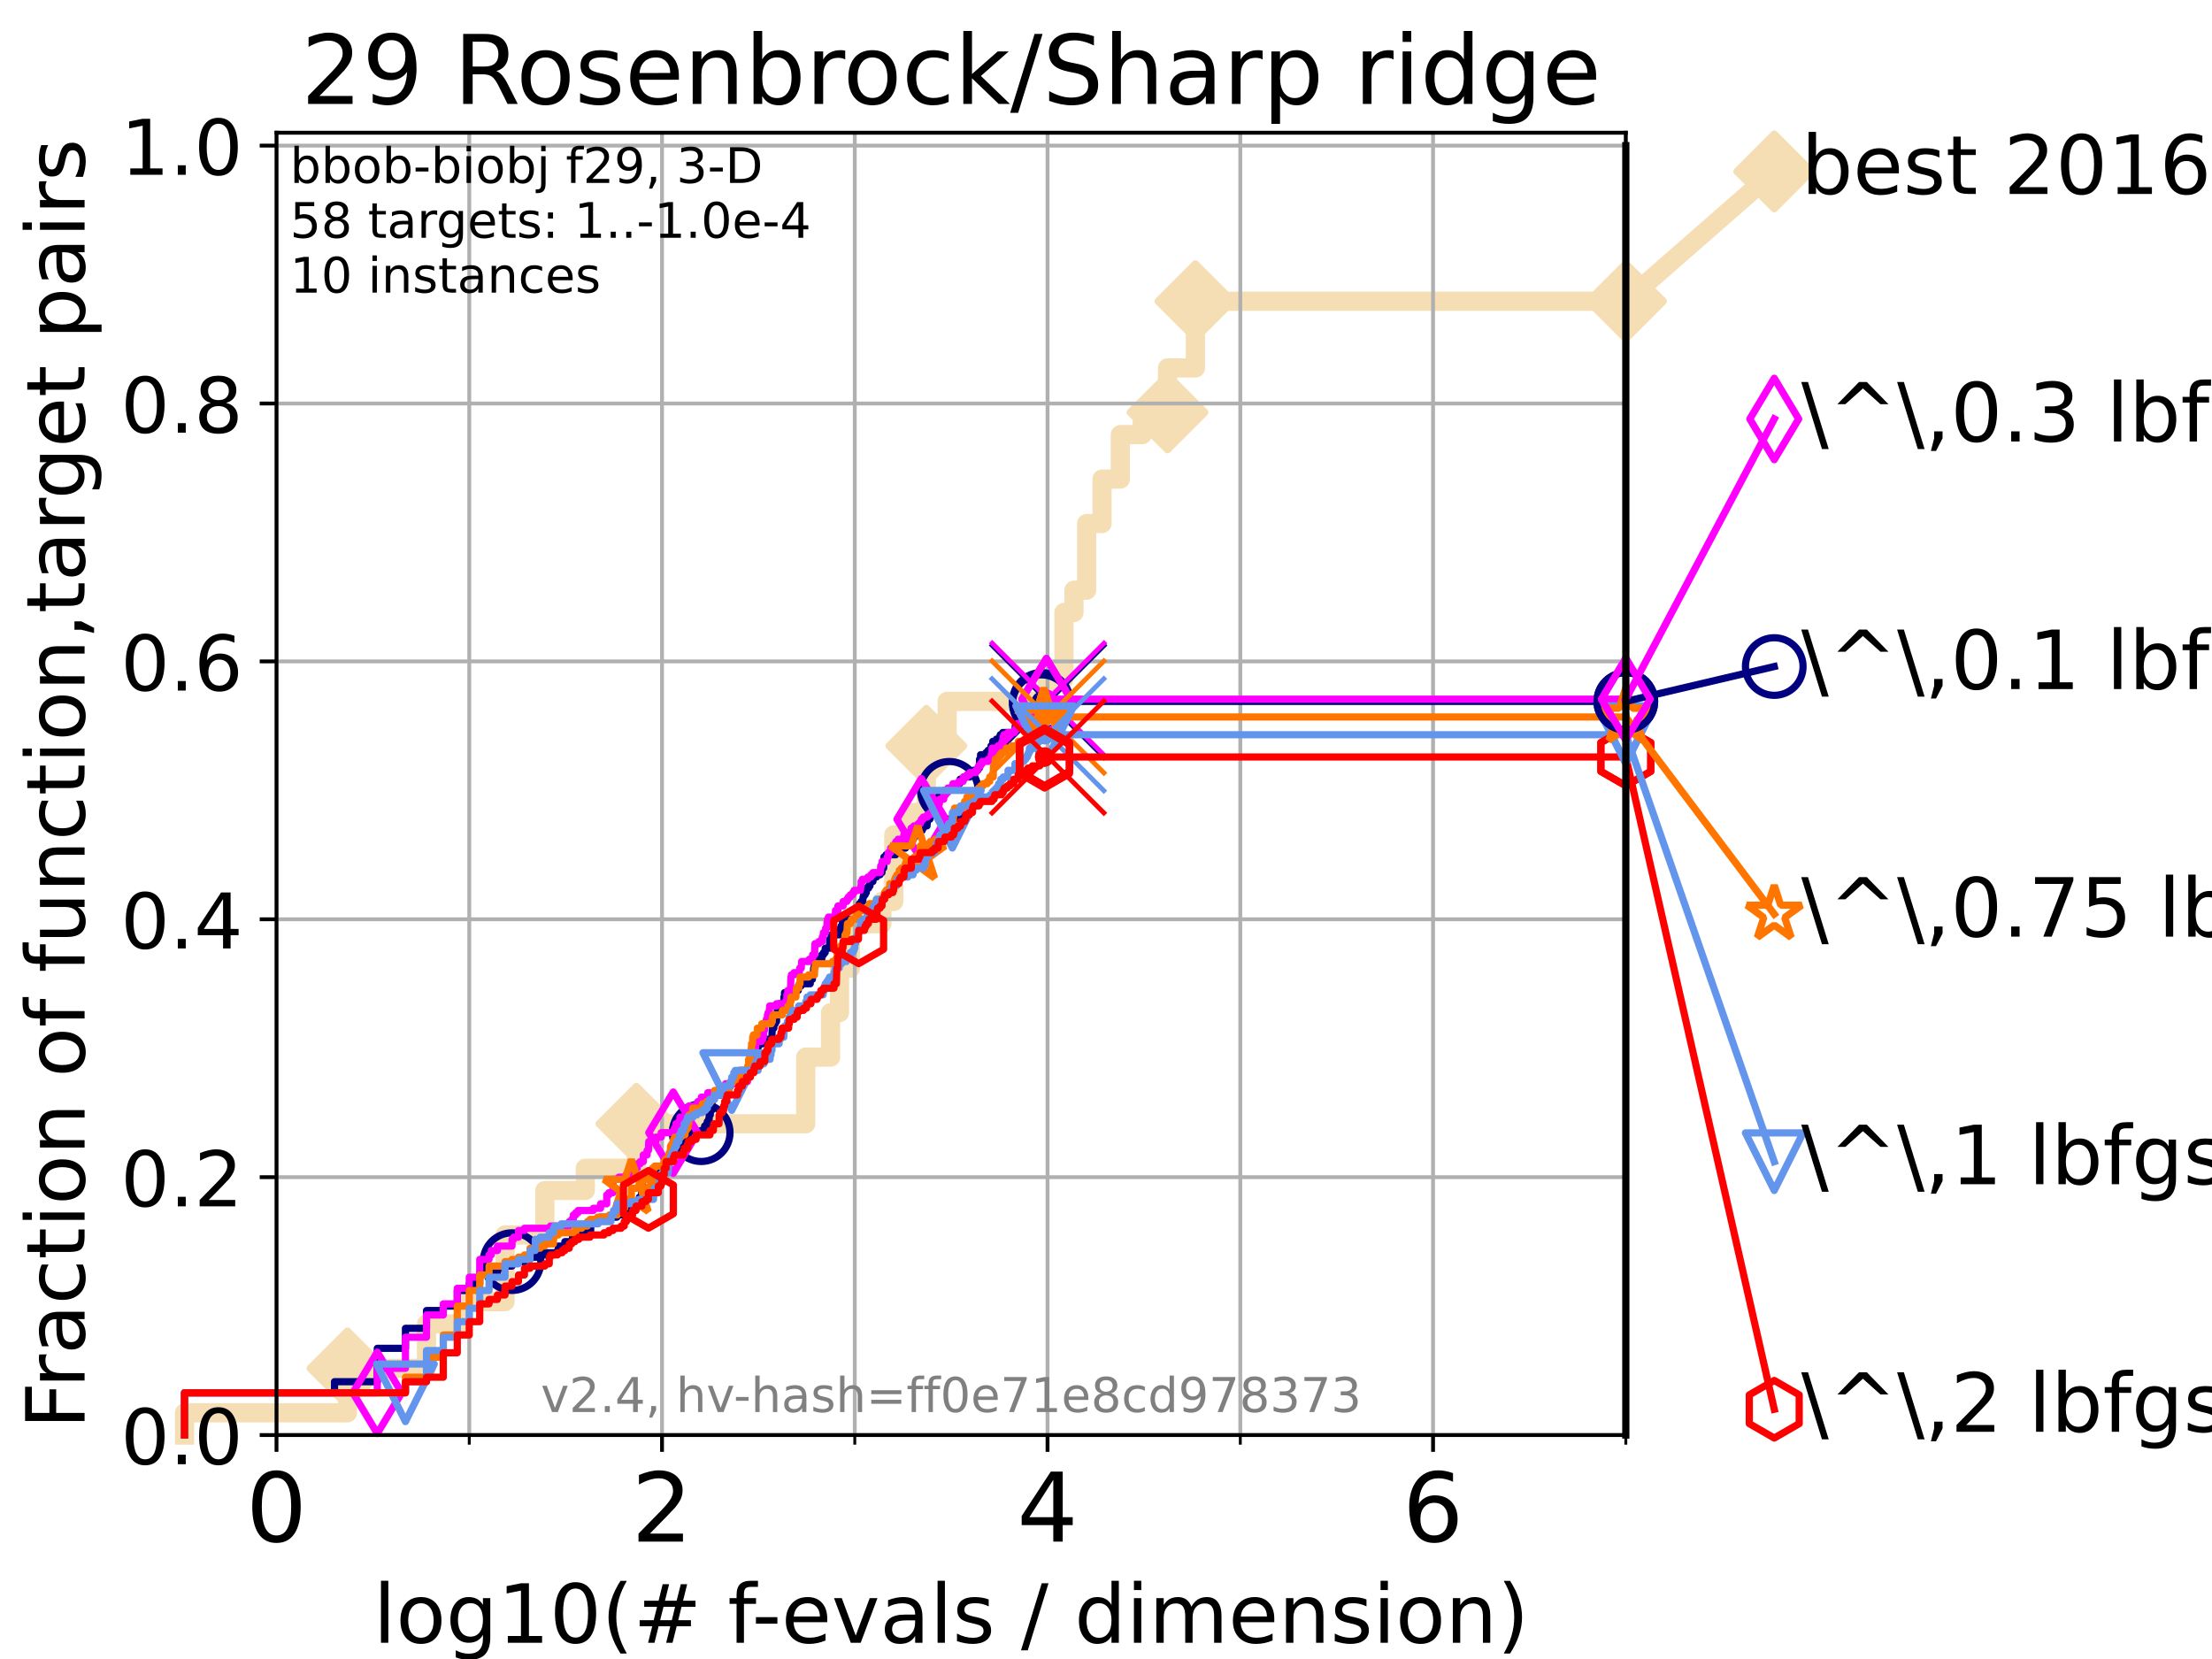 <?xml version="1.0" encoding="utf-8" standalone="no"?>
<!DOCTYPE svg PUBLIC "-//W3C//DTD SVG 1.1//EN"
  "http://www.w3.org/Graphics/SVG/1.1/DTD/svg11.dtd">
<!-- Created with matplotlib (https://matplotlib.org/) -->
<svg height="345.6pt" version="1.1" viewBox="0 0 460.8 345.6" width="460.8pt" xmlns="http://www.w3.org/2000/svg" xmlns:xlink="http://www.w3.org/1999/xlink">
 <defs>
  <style type="text/css">*{stroke-linecap:butt;stroke-linejoin:round;}</style>
 </defs>
 <g id="figure_1">
  <g id="patch_1">
   <path d="M 0 345.6 
L 460.8 345.6 
L 460.8 0 
L 0 0 
z
" style="fill:#ffffff;"/>
  </g>
  <g id="axes_1">
   <g id="patch_2">
    <path d="M 57.6 298.944 
L 338.688 298.944 
L 338.688 27.648 
L 57.6 27.648 
z
" style="fill:#ffffff;"/>
   </g>
   <g id="line2d_1">
    <path d="M 38.441 298.944 
L 38.441 294.313 
L 72.376 294.313 
L 72.376 285.05 
L 88.847 285.05 
L 88.847 275.788 
L 96.552 275.788 
L 96.552 271.157 
L 105.21 271.157 
L 105.21 257.263 
L 113.501 257.263 
L 113.501 248.001 
L 121.931 248.001 
L 121.931 243.37 
L 132.581 243.37 
L 132.581 234.107 
L 167.851 234.107 
L 167.851 220.214 
L 173.018 220.214 
L 173.018 210.951 
L 174.88 210.951 
L 174.88 201.689 
L 177.172 201.689 
L 177.172 192.426 
L 183.717 192.426 
L 183.717 187.795 
L 186.19 187.795 
L 186.19 173.901 
L 189.439 173.901 
L 189.439 169.27 
L 192.974 169.27 
L 192.974 155.377 
L 197.303 155.377 
L 197.303 146.114 
L 218.181 146.114 
L 218.181 141.483 
L 221.639 141.483 
L 221.639 127.589 
L 223.726 127.589 
L 223.726 122.958 
L 226.365 122.958 
L 226.365 109.065 
L 229.573 109.065 
L 229.573 99.802 
L 233.389 99.802 
L 233.389 90.54 
L 237.957 90.54 
L 237.957 85.909 
L 243.215 85.909 
L 243.215 76.646 
L 249.025 76.646 
L 249.025 62.753 
L 338.688 62.753 
" style="fill:none;stroke:#f5deb3;stroke-linecap:square;stroke-width:4;"/>
   </g>
   <g id="line2d_2">
    <defs>
     <path d="M 0 7.778 
L 7.778 0 
L 0 -7.778 
L -7.778 0 
z
" id="m8ce2feda47" style="stroke:#f5deb3;stroke-linejoin:miter;stroke-width:1.5;"/>
    </defs>
    <g>
     <use style="fill:#f5deb3;stroke:#f5deb3;stroke-linejoin:miter;stroke-width:1.5;" x="72.376" xlink:href="#m8ce2feda47" y="285.05"/>
     <use style="fill:#f5deb3;stroke:#f5deb3;stroke-linejoin:miter;stroke-width:1.5;" x="132.581" xlink:href="#m8ce2feda47" y="234.107"/>
     <use style="fill:#f5deb3;stroke:#f5deb3;stroke-linejoin:miter;stroke-width:1.5;" x="192.974" xlink:href="#m8ce2feda47" y="155.377"/>
     <use style="fill:#f5deb3;stroke:#f5deb3;stroke-linejoin:miter;stroke-width:1.5;" x="243.215" xlink:href="#m8ce2feda47" y="85.909"/>
     <use style="fill:#f5deb3;stroke:#f5deb3;stroke-linejoin:miter;stroke-width:1.5;" x="249.025" xlink:href="#m8ce2feda47" y="62.753"/>
     <use style="fill:#f5deb3;stroke:#f5deb3;stroke-linejoin:miter;stroke-width:1.5;" x="338.688" xlink:href="#m8ce2feda47" y="62.753"/>
    </g>
   </g>
   <g id="line2d_3">
    <path style="fill:none;stroke:#f5deb3;stroke-linecap:square;stroke-width:4;"/>
    <g/>
   </g>
   <g id="line2d_4">
    <path d="M 338.688 62.753 
L 369.608 35.706 
" style="fill:none;stroke:#f5deb3;stroke-linecap:square;stroke-width:4;"/>
    <g>
     <use style="fill:#f5deb3;stroke:#f5deb3;stroke-linejoin:miter;stroke-width:1.5;" x="338.688" xlink:href="#m8ce2feda47" y="62.753"/>
     <use style="fill:#f5deb3;stroke:#f5deb3;stroke-linejoin:miter;stroke-width:1.5;" x="369.608" xlink:href="#m8ce2feda47" y="35.706"/>
    </g>
   </g>
   <g id="matplotlib.axis_1">
    <g id="xtick_1">
     <g id="line2d_5">
      <path clip-path="url(#p532aaa0df3)" d="M 57.6 298.944 
L 57.6 27.648 
" style="fill:none;stroke:#b0b0b0;stroke-linecap:square;stroke-width:0.8;"/>
     </g>
     <g id="line2d_6">
      <defs>
       <path d="M 0 0 
L 0 3.5 
" id="m2492c45755" style="stroke:#000000;stroke-width:0.8;"/>
      </defs>
      <g>
       <use style="stroke:#000000;stroke-width:0.8;" x="57.6" xlink:href="#m2492c45755" y="298.944"/>
      </g>
     </g>
     <g id="text_1">
      <!-- 0 -->
      <g transform="translate(51.237 321.141)scale(0.2 -0.2)">
       <defs>
        <path d="M 31.781 66.406 
Q 24.172 66.406 20.328 58.906 
Q 16.5 51.422 16.5 36.375 
Q 16.5 21.391 20.328 13.891 
Q 24.172 6.391 31.781 6.391 
Q 39.453 6.391 43.281 13.891 
Q 47.125 21.391 47.125 36.375 
Q 47.125 51.422 43.281 58.906 
Q 39.453 66.406 31.781 66.406 
z
M 31.781 74.219 
Q 44.047 74.219 50.516 64.516 
Q 56.984 54.828 56.984 36.375 
Q 56.984 17.969 50.516 8.266 
Q 44.047 -1.422 31.781 -1.422 
Q 19.531 -1.422 13.062 8.266 
Q 6.594 17.969 6.594 36.375 
Q 6.594 54.828 13.062 64.516 
Q 19.531 74.219 31.781 74.219 
z
" id="DejaVuSans-48"/>
       </defs>
       <use xlink:href="#DejaVuSans-48"/>
      </g>
     </g>
    </g>
    <g id="xtick_2">
     <g id="line2d_7">
      <path clip-path="url(#p532aaa0df3)" d="M 137.911 298.944 
L 137.911 27.648 
" style="fill:none;stroke:#b0b0b0;stroke-linecap:square;stroke-width:0.8;"/>
     </g>
     <g id="line2d_8">
      <g>
       <use style="stroke:#000000;stroke-width:0.8;" x="137.911" xlink:href="#m2492c45755" y="298.944"/>
      </g>
     </g>
     <g id="text_2">
      <!-- 2 -->
      <g transform="translate(131.548 321.141)scale(0.2 -0.2)">
       <defs>
        <path d="M 19.188 8.297 
L 53.609 8.297 
L 53.609 0 
L 7.328 0 
L 7.328 8.297 
Q 12.938 14.109 22.625 23.891 
Q 32.328 33.688 34.812 36.531 
Q 39.547 41.844 41.422 45.531 
Q 43.312 49.219 43.312 52.781 
Q 43.312 58.594 39.234 62.25 
Q 35.156 65.922 28.609 65.922 
Q 23.969 65.922 18.812 64.312 
Q 13.672 62.703 7.812 59.422 
L 7.812 69.391 
Q 13.766 71.781 18.938 73 
Q 24.125 74.219 28.422 74.219 
Q 39.75 74.219 46.484 68.547 
Q 53.219 62.891 53.219 53.422 
Q 53.219 48.922 51.531 44.891 
Q 49.859 40.875 45.406 35.406 
Q 44.188 33.984 37.641 27.219 
Q 31.109 20.453 19.188 8.297 
z
" id="DejaVuSans-50"/>
       </defs>
       <use xlink:href="#DejaVuSans-50"/>
      </g>
     </g>
    </g>
    <g id="xtick_3">
     <g id="line2d_9">
      <path clip-path="url(#p532aaa0df3)" d="M 218.222 298.944 
L 218.222 27.648 
" style="fill:none;stroke:#b0b0b0;stroke-linecap:square;stroke-width:0.8;"/>
     </g>
     <g id="line2d_10">
      <g>
       <use style="stroke:#000000;stroke-width:0.8;" x="218.222" xlink:href="#m2492c45755" y="298.944"/>
      </g>
     </g>
     <g id="text_3">
      <!-- 4 -->
      <g transform="translate(211.859 321.141)scale(0.2 -0.2)">
       <defs>
        <path d="M 37.797 64.312 
L 12.891 25.391 
L 37.797 25.391 
z
M 35.203 72.906 
L 47.609 72.906 
L 47.609 25.391 
L 58.016 25.391 
L 58.016 17.188 
L 47.609 17.188 
L 47.609 0 
L 37.797 0 
L 37.797 17.188 
L 4.891 17.188 
L 4.891 26.703 
z
" id="DejaVuSans-52"/>
       </defs>
       <use xlink:href="#DejaVuSans-52"/>
      </g>
     </g>
    </g>
    <g id="xtick_4">
     <g id="line2d_11">
      <path clip-path="url(#p532aaa0df3)" d="M 298.533 298.944 
L 298.533 27.648 
" style="fill:none;stroke:#b0b0b0;stroke-linecap:square;stroke-width:0.8;"/>
     </g>
     <g id="line2d_12">
      <g>
       <use style="stroke:#000000;stroke-width:0.8;" x="298.533" xlink:href="#m2492c45755" y="298.944"/>
      </g>
     </g>
     <g id="text_4">
      <!-- 6 -->
      <g transform="translate(292.17 321.141)scale(0.2 -0.2)">
       <defs>
        <path d="M 33.016 40.375 
Q 26.375 40.375 22.484 35.828 
Q 18.609 31.297 18.609 23.391 
Q 18.609 15.531 22.484 10.953 
Q 26.375 6.391 33.016 6.391 
Q 39.656 6.391 43.531 10.953 
Q 47.406 15.531 47.406 23.391 
Q 47.406 31.297 43.531 35.828 
Q 39.656 40.375 33.016 40.375 
z
M 52.594 71.297 
L 52.594 62.312 
Q 48.875 64.062 45.094 64.984 
Q 41.312 65.922 37.594 65.922 
Q 27.828 65.922 22.672 59.328 
Q 17.531 52.734 16.797 39.406 
Q 19.672 43.656 24.016 45.922 
Q 28.375 48.188 33.594 48.188 
Q 44.578 48.188 50.953 41.516 
Q 57.328 34.859 57.328 23.391 
Q 57.328 12.156 50.688 5.359 
Q 44.047 -1.422 33.016 -1.422 
Q 20.359 -1.422 13.672 8.266 
Q 6.984 17.969 6.984 36.375 
Q 6.984 53.656 15.188 63.938 
Q 23.391 74.219 37.203 74.219 
Q 40.922 74.219 44.703 73.484 
Q 48.484 72.75 52.594 71.297 
z
" id="DejaVuSans-54"/>
       </defs>
       <use xlink:href="#DejaVuSans-54"/>
      </g>
     </g>
    </g>
    <g id="xtick_5">
     <g id="line2d_13">
      <path clip-path="url(#p532aaa0df3)" d="M 97.755 298.944 
L 97.755 27.648 
" style="fill:none;stroke:#b0b0b0;stroke-linecap:square;stroke-width:0.8;"/>
     </g>
     <g id="line2d_14">
      <defs>
       <path d="M 0 0 
L 0 2 
" id="mc483e3781c" style="stroke:#000000;stroke-width:0.6;"/>
      </defs>
      <g>
       <use style="stroke:#000000;stroke-width:0.6;" x="97.755" xlink:href="#mc483e3781c" y="298.944"/>
      </g>
     </g>
    </g>
    <g id="xtick_6">
     <g id="line2d_15">
      <path clip-path="url(#p532aaa0df3)" d="M 178.066 298.944 
L 178.066 27.648 
" style="fill:none;stroke:#b0b0b0;stroke-linecap:square;stroke-width:0.8;"/>
     </g>
     <g id="line2d_16">
      <g>
       <use style="stroke:#000000;stroke-width:0.6;" x="178.066" xlink:href="#mc483e3781c" y="298.944"/>
      </g>
     </g>
    </g>
    <g id="xtick_7">
     <g id="line2d_17">
      <path clip-path="url(#p532aaa0df3)" d="M 258.377 298.944 
L 258.377 27.648 
" style="fill:none;stroke:#b0b0b0;stroke-linecap:square;stroke-width:0.8;"/>
     </g>
     <g id="line2d_18">
      <g>
       <use style="stroke:#000000;stroke-width:0.6;" x="258.377" xlink:href="#mc483e3781c" y="298.944"/>
      </g>
     </g>
    </g>
    <g id="xtick_8">
     <g id="line2d_19">
      <path clip-path="url(#p532aaa0df3)" d="M 338.688 298.944 
L 338.688 27.648 
" style="fill:none;stroke:#b0b0b0;stroke-linecap:square;stroke-width:0.8;"/>
     </g>
     <g id="line2d_20">
      <g>
       <use style="stroke:#000000;stroke-width:0.6;" x="338.688" xlink:href="#mc483e3781c" y="298.944"/>
      </g>
     </g>
    </g>
    <g id="text_5">
     <!-- log10(# f-evals / dimension) -->
     <g transform="translate(77.764 342.218)scale(0.17 -0.17)">
      <defs>
       <path d="M 9.422 75.984 
L 18.406 75.984 
L 18.406 0 
L 9.422 0 
z
" id="DejaVuSans-108"/>
       <path d="M 30.609 48.391 
Q 23.391 48.391 19.188 42.75 
Q 14.984 37.109 14.984 27.297 
Q 14.984 17.484 19.156 11.844 
Q 23.344 6.203 30.609 6.203 
Q 37.797 6.203 41.984 11.859 
Q 46.188 17.531 46.188 27.297 
Q 46.188 37.016 41.984 42.703 
Q 37.797 48.391 30.609 48.391 
z
M 30.609 56 
Q 42.328 56 49.016 48.375 
Q 55.719 40.766 55.719 27.297 
Q 55.719 13.875 49.016 6.219 
Q 42.328 -1.422 30.609 -1.422 
Q 18.844 -1.422 12.172 6.219 
Q 5.516 13.875 5.516 27.297 
Q 5.516 40.766 12.172 48.375 
Q 18.844 56 30.609 56 
z
" id="DejaVuSans-111"/>
       <path d="M 45.406 27.984 
Q 45.406 37.75 41.375 43.109 
Q 37.359 48.484 30.078 48.484 
Q 22.859 48.484 18.828 43.109 
Q 14.797 37.75 14.797 27.984 
Q 14.797 18.266 18.828 12.891 
Q 22.859 7.516 30.078 7.516 
Q 37.359 7.516 41.375 12.891 
Q 45.406 18.266 45.406 27.984 
z
M 54.391 6.781 
Q 54.391 -7.172 48.188 -13.984 
Q 42 -20.797 29.203 -20.797 
Q 24.469 -20.797 20.266 -20.094 
Q 16.062 -19.391 12.109 -17.922 
L 12.109 -9.188 
Q 16.062 -11.328 19.922 -12.344 
Q 23.781 -13.375 27.781 -13.375 
Q 36.625 -13.375 41.016 -8.766 
Q 45.406 -4.156 45.406 5.172 
L 45.406 9.625 
Q 42.625 4.781 38.281 2.391 
Q 33.938 0 27.875 0 
Q 17.828 0 11.672 7.656 
Q 5.516 15.328 5.516 27.984 
Q 5.516 40.672 11.672 48.328 
Q 17.828 56 27.875 56 
Q 33.938 56 38.281 53.609 
Q 42.625 51.219 45.406 46.391 
L 45.406 54.688 
L 54.391 54.688 
z
" id="DejaVuSans-103"/>
       <path d="M 12.406 8.297 
L 28.516 8.297 
L 28.516 63.922 
L 10.984 60.406 
L 10.984 69.391 
L 28.422 72.906 
L 38.281 72.906 
L 38.281 8.297 
L 54.391 8.297 
L 54.391 0 
L 12.406 0 
z
" id="DejaVuSans-49"/>
       <path d="M 31 75.875 
Q 24.469 64.656 21.281 53.656 
Q 18.109 42.672 18.109 31.391 
Q 18.109 20.125 21.312 9.062 
Q 24.516 -2 31 -13.188 
L 23.188 -13.188 
Q 15.875 -1.703 12.234 9.375 
Q 8.594 20.453 8.594 31.391 
Q 8.594 42.281 12.203 53.312 
Q 15.828 64.359 23.188 75.875 
z
" id="DejaVuSans-40"/>
       <path d="M 51.125 44 
L 36.922 44 
L 32.812 27.688 
L 47.125 27.688 
z
M 43.797 71.781 
L 38.719 51.516 
L 52.984 51.516 
L 58.109 71.781 
L 65.922 71.781 
L 60.891 51.516 
L 76.125 51.516 
L 76.125 44 
L 58.984 44 
L 54.984 27.688 
L 70.516 27.688 
L 70.516 20.219 
L 53.078 20.219 
L 48 0 
L 40.188 0 
L 45.219 20.219 
L 30.906 20.219 
L 25.875 0 
L 18.016 0 
L 23.094 20.219 
L 7.719 20.219 
L 7.719 27.688 
L 24.906 27.688 
L 29 44 
L 13.281 44 
L 13.281 51.516 
L 30.906 51.516 
L 35.891 71.781 
z
" id="DejaVuSans-35"/>
       <path id="DejaVuSans-32"/>
       <path d="M 37.109 75.984 
L 37.109 68.5 
L 28.516 68.5 
Q 23.688 68.5 21.797 66.547 
Q 19.922 64.594 19.922 59.516 
L 19.922 54.688 
L 34.719 54.688 
L 34.719 47.703 
L 19.922 47.703 
L 19.922 0 
L 10.891 0 
L 10.891 47.703 
L 2.297 47.703 
L 2.297 54.688 
L 10.891 54.688 
L 10.891 58.5 
Q 10.891 67.625 15.141 71.797 
Q 19.391 75.984 28.609 75.984 
z
" id="DejaVuSans-102"/>
       <path d="M 4.891 31.391 
L 31.203 31.391 
L 31.203 23.391 
L 4.891 23.391 
z
" id="DejaVuSans-45"/>
       <path d="M 56.203 29.594 
L 56.203 25.203 
L 14.891 25.203 
Q 15.484 15.922 20.484 11.062 
Q 25.484 6.203 34.422 6.203 
Q 39.594 6.203 44.453 7.469 
Q 49.312 8.734 54.109 11.281 
L 54.109 2.781 
Q 49.266 0.734 44.188 -0.344 
Q 39.109 -1.422 33.891 -1.422 
Q 20.797 -1.422 13.156 6.188 
Q 5.516 13.812 5.516 26.812 
Q 5.516 40.234 12.766 48.109 
Q 20.016 56 32.328 56 
Q 43.359 56 49.781 48.891 
Q 56.203 41.797 56.203 29.594 
z
M 47.219 32.234 
Q 47.125 39.594 43.094 43.984 
Q 39.062 48.391 32.422 48.391 
Q 24.906 48.391 20.391 44.141 
Q 15.875 39.891 15.188 32.172 
z
" id="DejaVuSans-101"/>
       <path d="M 2.984 54.688 
L 12.5 54.688 
L 29.594 8.797 
L 46.688 54.688 
L 56.203 54.688 
L 35.688 0 
L 23.484 0 
z
" id="DejaVuSans-118"/>
       <path d="M 34.281 27.484 
Q 23.391 27.484 19.188 25 
Q 14.984 22.516 14.984 16.5 
Q 14.984 11.719 18.141 8.906 
Q 21.297 6.109 26.703 6.109 
Q 34.188 6.109 38.703 11.406 
Q 43.219 16.703 43.219 25.484 
L 43.219 27.484 
z
M 52.203 31.203 
L 52.203 0 
L 43.219 0 
L 43.219 8.297 
Q 40.141 3.328 35.547 0.953 
Q 30.953 -1.422 24.312 -1.422 
Q 15.922 -1.422 10.953 3.297 
Q 6 8.016 6 15.922 
Q 6 25.141 12.172 29.828 
Q 18.359 34.516 30.609 34.516 
L 43.219 34.516 
L 43.219 35.406 
Q 43.219 41.609 39.141 45 
Q 35.062 48.391 27.688 48.391 
Q 23 48.391 18.547 47.266 
Q 14.109 46.141 10.016 43.891 
L 10.016 52.203 
Q 14.938 54.109 19.578 55.047 
Q 24.219 56 28.609 56 
Q 40.484 56 46.344 49.844 
Q 52.203 43.703 52.203 31.203 
z
" id="DejaVuSans-97"/>
       <path d="M 44.281 53.078 
L 44.281 44.578 
Q 40.484 46.531 36.375 47.5 
Q 32.281 48.484 27.875 48.484 
Q 21.188 48.484 17.844 46.438 
Q 14.5 44.391 14.5 40.281 
Q 14.5 37.156 16.891 35.375 
Q 19.281 33.594 26.516 31.984 
L 29.594 31.297 
Q 39.156 29.25 43.188 25.516 
Q 47.219 21.781 47.219 15.094 
Q 47.219 7.469 41.188 3.016 
Q 35.156 -1.422 24.609 -1.422 
Q 20.219 -1.422 15.453 -0.562 
Q 10.688 0.297 5.422 2 
L 5.422 11.281 
Q 10.406 8.688 15.234 7.391 
Q 20.062 6.109 24.812 6.109 
Q 31.156 6.109 34.562 8.281 
Q 37.984 10.453 37.984 14.406 
Q 37.984 18.062 35.516 20.016 
Q 33.062 21.969 24.703 23.781 
L 21.578 24.516 
Q 13.234 26.266 9.516 29.906 
Q 5.812 33.547 5.812 39.891 
Q 5.812 47.609 11.281 51.797 
Q 16.75 56 26.812 56 
Q 31.781 56 36.172 55.266 
Q 40.578 54.547 44.281 53.078 
z
" id="DejaVuSans-115"/>
       <path d="M 25.391 72.906 
L 33.688 72.906 
L 8.297 -9.281 
L 0 -9.281 
z
" id="DejaVuSans-47"/>
       <path d="M 45.406 46.391 
L 45.406 75.984 
L 54.391 75.984 
L 54.391 0 
L 45.406 0 
L 45.406 8.203 
Q 42.578 3.328 38.25 0.953 
Q 33.938 -1.422 27.875 -1.422 
Q 17.969 -1.422 11.734 6.484 
Q 5.516 14.406 5.516 27.297 
Q 5.516 40.188 11.734 48.094 
Q 17.969 56 27.875 56 
Q 33.938 56 38.25 53.625 
Q 42.578 51.266 45.406 46.391 
z
M 14.797 27.297 
Q 14.797 17.391 18.875 11.75 
Q 22.953 6.109 30.078 6.109 
Q 37.203 6.109 41.297 11.75 
Q 45.406 17.391 45.406 27.297 
Q 45.406 37.203 41.297 42.844 
Q 37.203 48.484 30.078 48.484 
Q 22.953 48.484 18.875 42.844 
Q 14.797 37.203 14.797 27.297 
z
" id="DejaVuSans-100"/>
       <path d="M 9.422 54.688 
L 18.406 54.688 
L 18.406 0 
L 9.422 0 
z
M 9.422 75.984 
L 18.406 75.984 
L 18.406 64.594 
L 9.422 64.594 
z
" id="DejaVuSans-105"/>
       <path d="M 52 44.188 
Q 55.375 50.25 60.062 53.125 
Q 64.75 56 71.094 56 
Q 79.641 56 84.281 50.016 
Q 88.922 44.047 88.922 33.016 
L 88.922 0 
L 79.891 0 
L 79.891 32.719 
Q 79.891 40.578 77.094 44.375 
Q 74.312 48.188 68.609 48.188 
Q 61.625 48.188 57.562 43.547 
Q 53.516 38.922 53.516 30.906 
L 53.516 0 
L 44.484 0 
L 44.484 32.719 
Q 44.484 40.625 41.703 44.406 
Q 38.922 48.188 33.109 48.188 
Q 26.219 48.188 22.156 43.531 
Q 18.109 38.875 18.109 30.906 
L 18.109 0 
L 9.078 0 
L 9.078 54.688 
L 18.109 54.688 
L 18.109 46.188 
Q 21.188 51.219 25.484 53.609 
Q 29.781 56 35.688 56 
Q 41.656 56 45.828 52.969 
Q 50 49.953 52 44.188 
z
" id="DejaVuSans-109"/>
       <path d="M 54.891 33.016 
L 54.891 0 
L 45.906 0 
L 45.906 32.719 
Q 45.906 40.484 42.875 44.328 
Q 39.844 48.188 33.797 48.188 
Q 26.516 48.188 22.312 43.547 
Q 18.109 38.922 18.109 30.906 
L 18.109 0 
L 9.078 0 
L 9.078 54.688 
L 18.109 54.688 
L 18.109 46.188 
Q 21.344 51.125 25.703 53.562 
Q 30.078 56 35.797 56 
Q 45.219 56 50.047 50.172 
Q 54.891 44.344 54.891 33.016 
z
" id="DejaVuSans-110"/>
       <path d="M 8.016 75.875 
L 15.828 75.875 
Q 23.141 64.359 26.781 53.312 
Q 30.422 42.281 30.422 31.391 
Q 30.422 20.453 26.781 9.375 
Q 23.141 -1.703 15.828 -13.188 
L 8.016 -13.188 
Q 14.5 -2 17.703 9.062 
Q 20.906 20.125 20.906 31.391 
Q 20.906 42.672 17.703 53.656 
Q 14.5 64.656 8.016 75.875 
z
" id="DejaVuSans-41"/>
      </defs>
      <use xlink:href="#DejaVuSans-108"/>
      <use x="27.783" xlink:href="#DejaVuSans-111"/>
      <use x="88.965" xlink:href="#DejaVuSans-103"/>
      <use x="152.441" xlink:href="#DejaVuSans-49"/>
      <use x="216.064" xlink:href="#DejaVuSans-48"/>
      <use x="279.688" xlink:href="#DejaVuSans-40"/>
      <use x="318.701" xlink:href="#DejaVuSans-35"/>
      <use x="402.49" xlink:href="#DejaVuSans-32"/>
      <use x="434.277" xlink:href="#DejaVuSans-102"/>
      <use x="463.982" xlink:href="#DejaVuSans-45"/>
      <use x="500.066" xlink:href="#DejaVuSans-101"/>
      <use x="561.59" xlink:href="#DejaVuSans-118"/>
      <use x="620.77" xlink:href="#DejaVuSans-97"/>
      <use x="682.049" xlink:href="#DejaVuSans-108"/>
      <use x="709.832" xlink:href="#DejaVuSans-115"/>
      <use x="761.932" xlink:href="#DejaVuSans-32"/>
      <use x="793.719" xlink:href="#DejaVuSans-47"/>
      <use x="827.41" xlink:href="#DejaVuSans-32"/>
      <use x="859.197" xlink:href="#DejaVuSans-100"/>
      <use x="922.674" xlink:href="#DejaVuSans-105"/>
      <use x="950.457" xlink:href="#DejaVuSans-109"/>
      <use x="1047.869" xlink:href="#DejaVuSans-101"/>
      <use x="1109.393" xlink:href="#DejaVuSans-110"/>
      <use x="1172.771" xlink:href="#DejaVuSans-115"/>
      <use x="1224.871" xlink:href="#DejaVuSans-105"/>
      <use x="1252.654" xlink:href="#DejaVuSans-111"/>
      <use x="1313.836" xlink:href="#DejaVuSans-110"/>
      <use x="1377.215" xlink:href="#DejaVuSans-41"/>
     </g>
    </g>
   </g>
   <g id="matplotlib.axis_2">
    <g id="ytick_1">
     <g id="line2d_21">
      <path clip-path="url(#p532aaa0df3)" d="M 57.6 298.944 
L 338.688 298.944 
" style="fill:none;stroke:#b0b0b0;stroke-linecap:square;stroke-width:0.8;"/>
     </g>
     <g id="line2d_22">
      <defs>
       <path d="M 0 0 
L -3.5 0 
" id="me084ad2865" style="stroke:#000000;stroke-width:0.8;"/>
      </defs>
      <g>
       <use style="stroke:#000000;stroke-width:0.8;" x="57.6" xlink:href="#me084ad2865" y="298.944"/>
      </g>
     </g>
     <g id="text_6">
      <!-- 0.0 -->
      <g transform="translate(25.155 305.023)scale(0.16 -0.16)">
       <defs>
        <path d="M 10.688 12.406 
L 21 12.406 
L 21 0 
L 10.688 0 
z
" id="DejaVuSans-46"/>
       </defs>
       <use xlink:href="#DejaVuSans-48"/>
       <use x="63.623" xlink:href="#DejaVuSans-46"/>
       <use x="95.41" xlink:href="#DejaVuSans-48"/>
      </g>
     </g>
    </g>
    <g id="ytick_2">
     <g id="line2d_23">
      <path clip-path="url(#p532aaa0df3)" d="M 57.6 245.222 
L 338.688 245.222 
" style="fill:none;stroke:#b0b0b0;stroke-linecap:square;stroke-width:0.8;"/>
     </g>
     <g id="line2d_24">
      <g>
       <use style="stroke:#000000;stroke-width:0.8;" x="57.6" xlink:href="#me084ad2865" y="245.222"/>
      </g>
     </g>
     <g id="text_7">
      <!-- 0.2 -->
      <g transform="translate(25.155 251.301)scale(0.16 -0.16)">
       <use xlink:href="#DejaVuSans-48"/>
       <use x="63.623" xlink:href="#DejaVuSans-46"/>
       <use x="95.41" xlink:href="#DejaVuSans-50"/>
      </g>
     </g>
    </g>
    <g id="ytick_3">
     <g id="line2d_25">
      <path clip-path="url(#p532aaa0df3)" d="M 57.6 191.5 
L 338.688 191.5 
" style="fill:none;stroke:#b0b0b0;stroke-linecap:square;stroke-width:0.8;"/>
     </g>
     <g id="line2d_26">
      <g>
       <use style="stroke:#000000;stroke-width:0.8;" x="57.6" xlink:href="#me084ad2865" y="191.5"/>
      </g>
     </g>
     <g id="text_8">
      <!-- 0.4 -->
      <g transform="translate(25.155 197.579)scale(0.16 -0.16)">
       <use xlink:href="#DejaVuSans-48"/>
       <use x="63.623" xlink:href="#DejaVuSans-46"/>
       <use x="95.41" xlink:href="#DejaVuSans-52"/>
      </g>
     </g>
    </g>
    <g id="ytick_4">
     <g id="line2d_27">
      <path clip-path="url(#p532aaa0df3)" d="M 57.6 137.778 
L 338.688 137.778 
" style="fill:none;stroke:#b0b0b0;stroke-linecap:square;stroke-width:0.8;"/>
     </g>
     <g id="line2d_28">
      <g>
       <use style="stroke:#000000;stroke-width:0.8;" x="57.6" xlink:href="#me084ad2865" y="137.778"/>
      </g>
     </g>
     <g id="text_9">
      <!-- 0.6 -->
      <g transform="translate(25.155 143.857)scale(0.16 -0.16)">
       <use xlink:href="#DejaVuSans-48"/>
       <use x="63.623" xlink:href="#DejaVuSans-46"/>
       <use x="95.41" xlink:href="#DejaVuSans-54"/>
      </g>
     </g>
    </g>
    <g id="ytick_5">
     <g id="line2d_29">
      <path clip-path="url(#p532aaa0df3)" d="M 57.6 84.056 
L 338.688 84.056 
" style="fill:none;stroke:#b0b0b0;stroke-linecap:square;stroke-width:0.8;"/>
     </g>
     <g id="line2d_30">
      <g>
       <use style="stroke:#000000;stroke-width:0.8;" x="57.6" xlink:href="#me084ad2865" y="84.056"/>
      </g>
     </g>
     <g id="text_10">
      <!-- 0.8 -->
      <g transform="translate(25.155 90.135)scale(0.16 -0.16)">
       <defs>
        <path d="M 31.781 34.625 
Q 24.75 34.625 20.719 30.859 
Q 16.703 27.094 16.703 20.516 
Q 16.703 13.922 20.719 10.156 
Q 24.75 6.391 31.781 6.391 
Q 38.812 6.391 42.859 10.172 
Q 46.922 13.969 46.922 20.516 
Q 46.922 27.094 42.891 30.859 
Q 38.875 34.625 31.781 34.625 
z
M 21.922 38.812 
Q 15.578 40.375 12.031 44.719 
Q 8.5 49.078 8.5 55.328 
Q 8.5 64.062 14.719 69.141 
Q 20.953 74.219 31.781 74.219 
Q 42.672 74.219 48.875 69.141 
Q 55.078 64.062 55.078 55.328 
Q 55.078 49.078 51.531 44.719 
Q 48 40.375 41.703 38.812 
Q 48.828 37.156 52.797 32.312 
Q 56.781 27.484 56.781 20.516 
Q 56.781 9.906 50.312 4.234 
Q 43.844 -1.422 31.781 -1.422 
Q 19.734 -1.422 13.25 4.234 
Q 6.781 9.906 6.781 20.516 
Q 6.781 27.484 10.781 32.312 
Q 14.797 37.156 21.922 38.812 
z
M 18.312 54.391 
Q 18.312 48.734 21.844 45.562 
Q 25.391 42.391 31.781 42.391 
Q 38.141 42.391 41.719 45.562 
Q 45.312 48.734 45.312 54.391 
Q 45.312 60.062 41.719 63.234 
Q 38.141 66.406 31.781 66.406 
Q 25.391 66.406 21.844 63.234 
Q 18.312 60.062 18.312 54.391 
z
" id="DejaVuSans-56"/>
       </defs>
       <use xlink:href="#DejaVuSans-48"/>
       <use x="63.623" xlink:href="#DejaVuSans-46"/>
       <use x="95.41" xlink:href="#DejaVuSans-56"/>
      </g>
     </g>
    </g>
    <g id="ytick_6">
     <g id="line2d_31">
      <path clip-path="url(#p532aaa0df3)" d="M 57.6 30.334 
L 338.688 30.334 
" style="fill:none;stroke:#b0b0b0;stroke-linecap:square;stroke-width:0.8;"/>
     </g>
     <g id="line2d_32">
      <g>
       <use style="stroke:#000000;stroke-width:0.8;" x="57.6" xlink:href="#me084ad2865" y="30.334"/>
      </g>
     </g>
     <g id="text_11">
      <!-- 1.0 -->
      <g transform="translate(25.155 36.413)scale(0.16 -0.16)">
       <use xlink:href="#DejaVuSans-49"/>
       <use x="63.623" xlink:href="#DejaVuSans-46"/>
       <use x="95.41" xlink:href="#DejaVuSans-48"/>
      </g>
     </g>
    </g>
    <g id="text_12">
     <!-- Fraction of function,target pairs -->
     <g transform="translate(17.62 297.681)rotate(-90)scale(0.17 -0.17)">
      <defs>
       <path d="M 9.812 72.906 
L 51.703 72.906 
L 51.703 64.594 
L 19.672 64.594 
L 19.672 43.109 
L 48.578 43.109 
L 48.578 34.812 
L 19.672 34.812 
L 19.672 0 
L 9.812 0 
z
" id="DejaVuSans-70"/>
       <path d="M 41.109 46.297 
Q 39.594 47.172 37.812 47.578 
Q 36.031 48 33.891 48 
Q 26.266 48 22.188 43.047 
Q 18.109 38.094 18.109 28.812 
L 18.109 0 
L 9.078 0 
L 9.078 54.688 
L 18.109 54.688 
L 18.109 46.188 
Q 20.953 51.172 25.484 53.578 
Q 30.031 56 36.531 56 
Q 37.453 56 38.578 55.875 
Q 39.703 55.766 41.062 55.516 
z
" id="DejaVuSans-114"/>
       <path d="M 48.781 52.594 
L 48.781 44.188 
Q 44.969 46.297 41.141 47.344 
Q 37.312 48.391 33.406 48.391 
Q 24.656 48.391 19.812 42.844 
Q 14.984 37.312 14.984 27.297 
Q 14.984 17.281 19.812 11.734 
Q 24.656 6.203 33.406 6.203 
Q 37.312 6.203 41.141 7.25 
Q 44.969 8.297 48.781 10.406 
L 48.781 2.094 
Q 45.016 0.344 40.984 -0.531 
Q 36.969 -1.422 32.422 -1.422 
Q 20.062 -1.422 12.781 6.344 
Q 5.516 14.109 5.516 27.297 
Q 5.516 40.672 12.859 48.328 
Q 20.219 56 33.016 56 
Q 37.156 56 41.109 55.141 
Q 45.062 54.297 48.781 52.594 
z
" id="DejaVuSans-99"/>
       <path d="M 18.312 70.219 
L 18.312 54.688 
L 36.812 54.688 
L 36.812 47.703 
L 18.312 47.703 
L 18.312 18.016 
Q 18.312 11.328 20.141 9.422 
Q 21.969 7.516 27.594 7.516 
L 36.812 7.516 
L 36.812 0 
L 27.594 0 
Q 17.188 0 13.234 3.875 
Q 9.281 7.766 9.281 18.016 
L 9.281 47.703 
L 2.688 47.703 
L 2.688 54.688 
L 9.281 54.688 
L 9.281 70.219 
z
" id="DejaVuSans-116"/>
       <path d="M 8.5 21.578 
L 8.5 54.688 
L 17.484 54.688 
L 17.484 21.922 
Q 17.484 14.156 20.5 10.266 
Q 23.531 6.391 29.594 6.391 
Q 36.859 6.391 41.078 11.031 
Q 45.312 15.672 45.312 23.688 
L 45.312 54.688 
L 54.297 54.688 
L 54.297 0 
L 45.312 0 
L 45.312 8.406 
Q 42.047 3.422 37.719 1 
Q 33.406 -1.422 27.688 -1.422 
Q 18.266 -1.422 13.375 4.438 
Q 8.5 10.297 8.5 21.578 
z
M 31.109 56 
z
" id="DejaVuSans-117"/>
       <path d="M 11.719 12.406 
L 22.016 12.406 
L 22.016 4 
L 14.016 -11.625 
L 7.719 -11.625 
L 11.719 4 
z
" id="DejaVuSans-44"/>
       <path d="M 18.109 8.203 
L 18.109 -20.797 
L 9.078 -20.797 
L 9.078 54.688 
L 18.109 54.688 
L 18.109 46.391 
Q 20.953 51.266 25.266 53.625 
Q 29.594 56 35.594 56 
Q 45.562 56 51.781 48.094 
Q 58.016 40.188 58.016 27.297 
Q 58.016 14.406 51.781 6.484 
Q 45.562 -1.422 35.594 -1.422 
Q 29.594 -1.422 25.266 0.953 
Q 20.953 3.328 18.109 8.203 
z
M 48.688 27.297 
Q 48.688 37.203 44.609 42.844 
Q 40.531 48.484 33.406 48.484 
Q 26.266 48.484 22.188 42.844 
Q 18.109 37.203 18.109 27.297 
Q 18.109 17.391 22.188 11.75 
Q 26.266 6.109 33.406 6.109 
Q 40.531 6.109 44.609 11.75 
Q 48.688 17.391 48.688 27.297 
z
" id="DejaVuSans-112"/>
      </defs>
      <use xlink:href="#DejaVuSans-70"/>
      <use x="50.27" xlink:href="#DejaVuSans-114"/>
      <use x="91.383" xlink:href="#DejaVuSans-97"/>
      <use x="152.662" xlink:href="#DejaVuSans-99"/>
      <use x="207.643" xlink:href="#DejaVuSans-116"/>
      <use x="246.852" xlink:href="#DejaVuSans-105"/>
      <use x="274.635" xlink:href="#DejaVuSans-111"/>
      <use x="335.816" xlink:href="#DejaVuSans-110"/>
      <use x="399.195" xlink:href="#DejaVuSans-32"/>
      <use x="430.982" xlink:href="#DejaVuSans-111"/>
      <use x="492.164" xlink:href="#DejaVuSans-102"/>
      <use x="527.369" xlink:href="#DejaVuSans-32"/>
      <use x="559.156" xlink:href="#DejaVuSans-102"/>
      <use x="594.361" xlink:href="#DejaVuSans-117"/>
      <use x="657.74" xlink:href="#DejaVuSans-110"/>
      <use x="721.119" xlink:href="#DejaVuSans-99"/>
      <use x="776.1" xlink:href="#DejaVuSans-116"/>
      <use x="815.309" xlink:href="#DejaVuSans-105"/>
      <use x="843.092" xlink:href="#DejaVuSans-111"/>
      <use x="904.273" xlink:href="#DejaVuSans-110"/>
      <use x="967.652" xlink:href="#DejaVuSans-44"/>
      <use x="999.439" xlink:href="#DejaVuSans-116"/>
      <use x="1038.648" xlink:href="#DejaVuSans-97"/>
      <use x="1099.928" xlink:href="#DejaVuSans-114"/>
      <use x="1139.291" xlink:href="#DejaVuSans-103"/>
      <use x="1202.768" xlink:href="#DejaVuSans-101"/>
      <use x="1264.291" xlink:href="#DejaVuSans-116"/>
      <use x="1303.5" xlink:href="#DejaVuSans-32"/>
      <use x="1335.287" xlink:href="#DejaVuSans-112"/>
      <use x="1398.764" xlink:href="#DejaVuSans-97"/>
      <use x="1460.043" xlink:href="#DejaVuSans-105"/>
      <use x="1487.826" xlink:href="#DejaVuSans-114"/>
      <use x="1528.939" xlink:href="#DejaVuSans-115"/>
     </g>
    </g>
   </g>
   <g id="line2d_33">
    <defs>
     <path d="M 0 1.5 
C 0.398 1.5 0.779 1.342 1.061 1.061 
C 1.342 0.779 1.5 0.398 1.5 0 
C 1.5 -0.398 1.342 -0.779 1.061 -1.061 
C 0.779 -1.342 0.398 -1.5 0 -1.5 
C -0.398 -1.5 -0.779 -1.342 -1.061 -1.061 
C -1.342 -0.779 -1.5 -0.398 -1.5 0 
C -1.5 0.398 -1.342 0.779 -1.061 1.061 
C -0.779 1.342 -0.398 1.5 0 1.5 
z
" id="m9117d6d77b" style="stroke:#f5deb3;"/>
    </defs>
    <g>
     <use style="fill:#f5deb3;stroke:#f5deb3;" x="249.025" xlink:href="#m9117d6d77b" y="62.753"/>
     <use style="fill:#f5deb3;stroke:#f5deb3;" x="249.025" xlink:href="#m9117d6d77b" y="62.753"/>
    </g>
   </g>
   <g id="line2d_34">
    <defs>
     <path d="M 0 1.5 
C 0.398 1.5 0.779 1.342 1.061 1.061 
C 1.342 0.779 1.5 0.398 1.5 0 
C 1.5 -0.398 1.342 -0.779 1.061 -1.061 
C 0.779 -1.342 0.398 -1.5 0 -1.5 
C -0.398 -1.5 -0.779 -1.342 -1.061 -1.061 
C -1.342 -0.779 -1.5 -0.398 -1.5 0 
C -1.5 0.398 -1.342 0.779 -1.061 1.061 
C -0.779 1.342 -0.398 1.5 0 1.5 
z
" id="m1e084f3543" style="stroke:#000080;"/>
    </defs>
    <g>
     <use style="fill:#000080;stroke:#000080;" x="216.93" xlink:href="#m1e084f3543" y="146.114"/>
     <use style="fill:#000080;stroke:#000080;" x="216.93" xlink:href="#m1e084f3543" y="146.114"/>
    </g>
   </g>
   <g id="line2d_35">
    <path d="M 38.441 298.944 
L 38.441 290.145 
L 69.688 290.145 
L 69.688 287.829 
L 78.596 287.829 
L 78.596 280.882 
L 84.464 280.882 
L 84.464 276.714 
L 88.847 276.714 
L 88.847 273.009 
L 92.347 273.009 
L 92.347 272.083 
L 95.26 272.083 
L 95.26 268.841 
L 97.755 268.841 
L 97.755 267.452 
L 99.938 267.452 
L 99.938 265.136 
L 103.623 265.136 
L 103.623 264.21 
L 105.21 264.21 
L 105.21 263.747 
L 106.664 263.747 
L 106.664 262.821 
L 109.252 262.821 
L 109.252 262.357 
L 110.415 262.357 
L 110.415 261.894 
L 111.768 261.894 
L 111.768 261.431 
L 113.501 261.431 
L 113.501 260.968 
L 116.122 260.968 
L 116.122 260.505 
L 116.323 260.505 
L 116.323 259.579 
L 117.673 259.579 
L 117.673 258.653 
L 119.267 258.653 
L 119.267 257.263 
L 120.572 257.263 
L 120.572 256.8 
L 122.92 256.8 
L 122.92 256.337 
L 123.057 256.337 
L 123.057 254.484 
L 124.114 254.484 
L 124.114 254.021 
L 124.989 254.021 
L 124.989 253.558 
L 128.511 253.558 
L 128.511 253.095 
L 130.037 253.095 
L 130.128 252.169 
L 130.398 252.169 
L 130.398 251.706 
L 130.752 251.706 
L 130.752 251.243 
L 131.774 251.243 
L 131.774 250.316 
L 133.048 250.316 
L 133.048 249.853 
L 133.201 249.853 
L 133.201 249.39 
L 133.652 249.39 
L 133.652 248.464 
L 133.8 248.464 
L 133.8 246.148 
L 133.947 246.148 
L 133.947 245.685 
L 134.521 245.685 
L 134.521 245.222 
L 135.077 245.222 
L 135.077 244.296 
L 136.393 244.296 
L 136.393 243.37 
L 137.618 243.37 
L 137.618 242.906 
L 138.817 242.906 
L 138.817 241.98 
L 139.678 241.98 
L 139.678 240.128 
L 140.896 240.128 
L 140.896 239.665 
L 141.283 239.665 
L 141.283 239.201 
L 141.709 239.201 
L 141.709 238.275 
L 141.849 238.275 
L 141.849 237.349 
L 142.397 237.349 
L 142.397 236.886 
L 142.62 236.886 
L 142.62 236.423 
L 143.486 236.423 
L 143.486 235.96 
L 146.071 235.96 
L 146.071 235.496 
L 146.784 235.496 
L 146.784 234.57 
L 147.199 234.57 
L 147.199 234.107 
L 147.335 234.107 
L 147.335 233.644 
L 147.604 233.644 
L 147.604 233.181 
L 147.736 233.181 
L 147.736 232.255 
L 147.967 232.255 
L 147.967 231.328 
L 148.258 231.328 
L 148.354 229.013 
L 148.764 229.013 
L 148.764 228.087 
L 150.683 228.087 
L 150.683 227.16 
L 151.766 227.16 
L 151.766 226.234 
L 152.207 226.234 
L 152.207 225.771 
L 153.323 225.771 
L 153.323 225.308 
L 153.609 225.308 
L 153.609 224.845 
L 153.797 224.845 
L 153.797 223.918 
L 154.029 223.918 
L 154.029 222.992 
L 157.089 222.992 
L 157.089 222.529 
L 157.548 222.529 
L 157.548 220.677 
L 157.717 220.677 
L 157.717 219.75 
L 157.865 219.75 
L 157.884 217.898 
L 158.068 217.898 
L 158.068 217.435 
L 158.907 217.435 
L 158.907 216.972 
L 159.524 216.972 
L 159.524 216.509 
L 160.774 216.509 
L 160.884 214.193 
L 161.208 214.193 
L 161.208 213.267 
L 161.511 213.267 
L 161.511 212.804 
L 161.764 212.804 
L 161.823 210.951 
L 161.941 210.951 
L 161.941 210.488 
L 162.174 210.488 
L 162.174 209.562 
L 162.346 209.562 
L 162.346 209.099 
L 163.267 209.099 
L 163.307 207.709 
L 163.416 207.709 
L 163.429 206.783 
L 165.072 206.783 
L 165.072 206.32 
L 166.301 206.32 
L 166.301 205.394 
L 166.873 205.394 
L 166.873 204.931 
L 168.786 204.931 
L 168.825 204.004 
L 169.245 204.004 
L 169.245 203.078 
L 169.437 203.078 
L 169.503 201.689 
L 169.598 201.689 
L 169.702 200.299 
L 169.814 200.299 
L 169.814 199.836 
L 171.186 199.836 
L 171.186 198.91 
L 171.545 198.91 
L 171.545 198.447 
L 171.904 198.447 
L 171.904 197.521 
L 172.807 197.521 
L 172.823 195.668 
L 173.181 195.668 
L 173.181 194.742 
L 174.894 194.742 
L 174.894 193.816 
L 175.06 193.816 
L 175.06 193.353 
L 175.246 193.353 
L 175.246 192.889 
L 175.504 192.889 
L 175.504 191.963 
L 176.7 191.963 
L 176.7 191.5 
L 178.582 191.5 
L 178.582 190.574 
L 178.745 190.574 
L 178.745 190.111 
L 178.878 190.111 
L 178.878 189.184 
L 179.033 189.184 
L 179.033 188.258 
L 179.392 188.258 
L 179.392 187.795 
L 179.728 187.795 
L 179.792 186.869 
L 179.897 186.869 
L 179.897 186.406 
L 180.234 186.406 
L 180.234 185.943 
L 180.468 185.943 
L 180.468 185.016 
L 180.943 185.016 
L 180.943 184.553 
L 181.231 184.553 
L 181.299 183.627 
L 181.855 183.627 
L 181.907 182.701 
L 182.601 182.701 
L 182.601 182.238 
L 183.326 182.238 
L 183.326 181.775 
L 183.729 181.775 
L 183.729 180.848 
L 184.083 180.848 
L 184.132 178.533 
L 184.562 178.533 
L 184.562 178.07 
L 186.583 178.07 
L 186.651 177.143 
L 187.729 177.143 
L 187.729 176.68 
L 188.643 176.68 
L 188.643 175.754 
L 189.397 175.754 
L 189.397 174.828 
L 190.279 174.828 
L 190.279 174.365 
L 190.602 174.365 
L 190.658 173.438 
L 191.55 173.438 
L 191.55 172.975 
L 192.128 172.975 
L 192.128 172.512 
L 192.375 172.512 
L 192.375 172.049 
L 193.117 172.049 
L 193.215 170.66 
L 193.717 170.66 
L 193.717 169.733 
L 193.981 169.733 
L 193.981 169.27 
L 194.245 169.27 
L 194.279 168.344 
L 194.437 168.344 
L 194.459 166.955 
L 195.325 166.955 
L 195.325 166.028 
L 196.584 166.028 
L 196.584 165.102 
L 196.8 165.102 
L 196.8 164.639 
L 197.76 164.639 
L 197.76 164.176 
L 198.891 164.176 
L 198.891 163.713 
L 199.396 163.713 
L 199.396 163.25 
L 199.924 163.25 
L 200.011 162.323 
L 200.755 162.323 
L 200.755 161.86 
L 202.032 161.86 
L 202.032 161.397 
L 202.378 161.397 
L 202.378 160.934 
L 202.761 160.934 
L 202.761 160.471 
L 203.68 160.471 
L 203.68 160.008 
L 204.028 160.008 
L 204.061 158.155 
L 204.27 158.155 
L 204.27 157.229 
L 205.411 157.229 
L 205.411 156.766 
L 205.836 156.766 
L 205.836 156.303 
L 206.392 156.303 
L 206.456 155.377 
L 206.809 155.377 
L 206.809 154.45 
L 207.551 154.45 
L 207.551 153.987 
L 208.188 153.987 
L 208.188 153.524 
L 208.375 153.524 
L 208.375 153.061 
L 208.889 153.061 
L 208.889 152.598 
L 211.391 152.598 
L 211.499 151.209 
L 212.082 151.209 
L 212.082 150.745 
L 212.639 150.745 
L 212.639 149.819 
L 213.611 149.819 
L 213.611 149.356 
L 214.393 149.356 
L 214.393 148.893 
L 215.008 148.893 
L 215.008 148.43 
L 215.156 148.43 
L 215.209 147.504 
L 215.95 147.504 
L 215.95 147.04 
L 216.21 147.04 
L 216.21 146.577 
L 216.93 146.577 
L 216.93 146.114 
L 338.688 146.114 
L 338.688 146.114 
" style="fill:none;stroke:#000080;stroke-linecap:square;stroke-width:1.5;"/>
   </g>
   <g id="line2d_36">
    <defs>
     <path d="M 0 6 
C 1.591 6 3.117 5.368 4.243 4.243 
C 5.368 3.117 6 1.591 6 0 
C 6 -1.591 5.368 -3.117 4.243 -4.243 
C 3.117 -5.368 1.591 -6 0 -6 
C -1.591 -6 -3.117 -5.368 -4.243 -4.243 
C -5.368 -3.117 -6 -1.591 -6 0 
C -6 1.591 -5.368 3.117 -4.243 4.243 
C -3.117 5.368 -1.591 6 0 6 
z
" id="mc659685c53" style="stroke:#000080;stroke-width:1.5;"/>
    </defs>
    <g>
     <use style="fill-opacity:0;stroke:#000080;stroke-width:1.5;" x="106.664" xlink:href="#mc659685c53" y="262.821"/>
     <use style="fill-opacity:0;stroke:#000080;stroke-width:1.5;" x="146.071" xlink:href="#mc659685c53" y="235.96"/>
     <use style="fill-opacity:0;stroke:#000080;stroke-width:1.5;" x="197.76" xlink:href="#mc659685c53" y="164.639"/>
     <use style="fill-opacity:0;stroke:#000080;stroke-width:1.5;" x="216.93" xlink:href="#mc659685c53" y="146.577"/>
     <use style="fill-opacity:0;stroke:#000080;stroke-width:1.5;" x="216.93" xlink:href="#mc659685c53" y="146.114"/>
     <use style="fill-opacity:0;stroke:#000080;stroke-width:1.5;" x="338.688" xlink:href="#mc659685c53" y="146.114"/>
    </g>
   </g>
   <g id="line2d_37">
    <path style="fill:none;stroke:#000080;stroke-linecap:square;stroke-width:1.5;"/>
    <g/>
   </g>
   <g id="line2d_38">
    <path clip-path="url(#p532aaa0df3)" d="M 218.341 146.114 
" style="fill:none;stroke:#000080;stroke-linecap:square;stroke-width:1.5;"/>
    <defs>
     <path d="M -12 12 
L 12 -12 
M -12 -12 
L 12 12 
" id="m6a94999a40" style="stroke:#000080;"/>
    </defs>
    <g clip-path="url(#p532aaa0df3)">
     <use style="fill:#000080;stroke:#000080;" x="218.341" xlink:href="#m6a94999a40" y="146.114"/>
    </g>
   </g>
   <g id="line2d_39">
    <defs>
     <path d="M 0 1.5 
C 0.398 1.5 0.779 1.342 1.061 1.061 
C 1.342 0.779 1.5 0.398 1.5 0 
C 1.5 -0.398 1.342 -0.779 1.061 -1.061 
C 0.779 -1.342 0.398 -1.5 0 -1.5 
C -0.398 -1.5 -0.779 -1.342 -1.061 -1.061 
C -1.342 -0.779 -1.5 -0.398 -1.5 0 
C -1.5 0.398 -1.342 0.779 -1.061 1.061 
C -0.779 1.342 -0.398 1.5 0 1.5 
z
" id="me008eb8a0a" style="stroke:#ff00ff;"/>
    </defs>
    <g>
     <use style="fill:#ff00ff;stroke:#ff00ff;" x="217.983" xlink:href="#me008eb8a0a" y="145.651"/>
     <use style="fill:#ff00ff;stroke:#ff00ff;" x="217.983" xlink:href="#me008eb8a0a" y="145.651"/>
    </g>
   </g>
   <g id="line2d_40">
    <path d="M 38.441 298.944 
L 38.441 290.145 
L 78.596 290.145 
L 78.596 285.05 
L 84.464 285.05 
L 84.464 278.567 
L 88.847 278.567 
L 88.847 273.935 
L 92.347 273.935 
L 92.347 271.62 
L 95.26 271.62 
L 95.26 268.378 
L 97.755 268.378 
L 97.755 266.062 
L 99.938 266.062 
L 99.938 262.357 
L 101.878 262.357 
L 101.878 261.431 
L 102.331 261.431 
L 102.331 260.505 
L 103.623 260.505 
L 103.623 259.579 
L 106.664 259.579 
L 106.664 258.189 
L 107.009 258.189 
L 107.009 257.726 
L 108.006 257.726 
L 108.006 256.337 
L 109.252 256.337 
L 109.252 255.874 
L 114.641 255.874 
L 114.641 255.411 
L 118.577 255.411 
L 118.577 254.484 
L 119.097 254.484 
L 119.097 254.021 
L 119.436 254.021 
L 119.436 253.095 
L 119.932 253.095 
L 119.932 252.632 
L 120.414 252.632 
L 120.414 252.169 
L 123.594 252.169 
L 123.594 251.706 
L 125.111 251.706 
L 125.111 250.779 
L 126.395 250.779 
L 126.395 248.927 
L 126.839 248.927 
L 126.839 248.464 
L 127.695 248.464 
L 127.695 245.685 
L 128.905 245.685 
L 128.905 245.222 
L 130.398 245.222 
L 130.398 244.759 
L 131.44 244.759 
L 131.44 243.833 
L 131.774 243.833 
L 131.774 243.37 
L 132.738 243.37 
L 132.738 242.443 
L 133.353 242.443 
L 133.353 241.98 
L 134.019 241.98 
L 134.019 240.591 
L 134.801 240.591 
L 134.801 239.665 
L 135.077 239.665 
L 135.145 237.812 
L 136.645 237.812 
L 136.645 236.886 
L 137.736 236.886 
L 137.736 235.96 
L 140.247 235.96 
L 140.247 235.496 
L 140.499 235.496 
L 140.499 235.033 
L 140.797 235.033 
L 140.797 234.107 
L 141.379 234.107 
L 141.379 233.644 
L 141.662 233.644 
L 141.662 232.718 
L 142.928 232.718 
L 142.928 232.255 
L 143.486 232.255 
L 143.486 230.402 
L 145.213 230.402 
L 145.213 229.939 
L 145.365 229.939 
L 145.365 229.476 
L 146.107 229.476 
L 146.107 228.55 
L 147.436 228.55 
L 147.436 227.623 
L 149.378 227.623 
L 149.378 227.16 
L 150.85 227.16 
L 150.85 226.234 
L 151.152 226.234 
L 151.152 225.771 
L 154.641 225.771 
L 154.641 225.308 
L 155.721 225.308 
L 155.721 224.382 
L 155.887 224.382 
L 155.887 223.918 
L 156.032 223.918 
L 156.114 221.603 
L 156.297 221.603 
L 156.297 220.677 
L 156.459 220.677 
L 156.459 219.75 
L 156.934 219.75 
L 156.934 218.824 
L 157.377 218.824 
L 157.472 216.972 
L 158.626 216.972 
L 158.626 216.509 
L 158.89 216.509 
L 158.89 216.045 
L 159.029 216.045 
L 159.098 214.656 
L 159.236 214.656 
L 159.304 213.267 
L 159.507 213.267 
L 159.507 212.804 
L 159.641 212.804 
L 159.641 212.34 
L 159.874 212.34 
L 159.874 211.414 
L 160.006 211.414 
L 160.006 210.951 
L 160.249 210.951 
L 160.33 209.562 
L 161.749 209.562 
L 161.749 209.099 
L 163.656 209.099 
L 163.656 208.635 
L 163.907 208.635 
L 163.92 207.246 
L 164.115 207.246 
L 164.115 206.32 
L 164.663 206.32 
L 164.763 203.541 
L 164.862 203.541 
L 164.862 203.078 
L 165.411 203.078 
L 165.411 202.615 
L 166.494 202.615 
L 166.584 201.689 
L 166.918 201.689 
L 166.983 200.299 
L 168.567 200.299 
L 168.567 199.836 
L 169.274 199.836 
L 169.274 198.91 
L 169.692 198.91 
L 169.767 196.594 
L 170.581 196.594 
L 170.581 196.131 
L 171.289 196.131 
L 171.289 195.205 
L 171.46 195.205 
L 171.528 194.279 
L 171.987 194.279 
L 171.987 193.353 
L 172.248 193.353 
L 172.305 191.963 
L 172.378 191.963 
L 172.378 191.5 
L 172.586 191.5 
L 172.586 191.037 
L 173.992 191.037 
L 174.051 189.648 
L 174.556 189.648 
L 174.556 188.721 
L 175.638 188.721 
L 175.638 187.795 
L 176.415 187.795 
L 176.415 187.332 
L 176.713 187.332 
L 176.713 186.869 
L 177.129 186.869 
L 177.129 186.406 
L 177.655 186.406 
L 177.655 185.943 
L 177.92 185.943 
L 177.92 185.479 
L 179.246 185.479 
L 179.317 184.553 
L 179.387 184.553 
L 179.387 183.627 
L 179.649 183.627 
L 179.649 183.164 
L 180.794 183.164 
L 180.794 182.701 
L 181.415 182.701 
L 181.415 182.238 
L 181.85 182.238 
L 181.85 181.775 
L 183.386 181.775 
L 183.471 180.385 
L 183.742 180.385 
L 183.759 179.459 
L 184.821 179.459 
L 184.828 178.533 
L 185.044 178.533 
L 185.044 177.606 
L 185.521 177.606 
L 185.521 176.68 
L 186.029 176.68 
L 186.029 176.217 
L 186.408 176.217 
L 186.408 175.754 
L 186.662 175.754 
L 186.662 175.291 
L 187.089 175.291 
L 187.089 174.828 
L 188.285 174.828 
L 188.285 173.901 
L 188.892 173.901 
L 188.892 173.438 
L 189.808 173.438 
L 189.808 172.512 
L 190.359 172.512 
L 190.359 172.049 
L 191.263 172.049 
L 191.263 171.586 
L 191.718 171.586 
L 191.718 171.123 
L 191.938 171.123 
L 191.938 170.66 
L 192.345 170.66 
L 192.345 170.196 
L 193.198 170.196 
L 193.198 169.733 
L 193.795 169.733 
L 193.795 169.27 
L 194.496 169.27 
L 194.496 168.344 
L 194.903 168.344 
L 194.903 167.418 
L 195.695 167.418 
L 195.727 166.492 
L 196.596 166.492 
L 196.596 165.565 
L 197.003 165.565 
L 197.003 165.102 
L 197.431 165.102 
L 197.431 164.176 
L 198.512 164.176 
L 198.512 163.25 
L 199.727 163.25 
L 199.727 162.787 
L 200.629 162.787 
L 200.668 161.86 
L 201.421 161.86 
L 201.421 161.397 
L 202.058 161.397 
L 202.058 160.934 
L 203.309 160.934 
L 203.309 160.471 
L 203.649 160.471 
L 203.649 160.008 
L 203.842 160.008 
L 203.842 159.545 
L 204.28 159.545 
L 204.28 159.082 
L 204.609 159.082 
L 204.609 158.618 
L 205.876 158.618 
L 205.876 158.155 
L 206.476 158.155 
L 206.476 157.229 
L 206.625 157.229 
L 206.681 155.84 
L 207.902 155.84 
L 207.902 155.377 
L 208.577 155.377 
L 208.577 154.914 
L 208.75 154.914 
L 208.75 154.45 
L 208.968 154.45 
L 208.968 153.524 
L 209.139 153.524 
L 209.139 153.061 
L 209.935 153.061 
L 209.935 152.598 
L 211.335 152.598 
L 211.335 152.135 
L 211.604 152.135 
L 211.604 151.672 
L 211.944 151.672 
L 211.944 150.745 
L 212.784 150.745 
L 212.784 150.282 
L 213.408 150.282 
L 213.408 149.356 
L 214.406 149.356 
L 214.406 148.893 
L 214.725 148.893 
L 214.725 148.43 
L 215.16 148.43 
L 215.16 147.967 
L 216.501 147.967 
L 216.505 147.04 
L 217.727 147.04 
L 217.741 146.114 
L 217.983 146.114 
L 217.983 145.651 
L 338.688 145.651 
L 338.688 145.651 
" style="fill:none;stroke:#ff00ff;stroke-linecap:square;stroke-width:1.5;"/>
   </g>
   <g id="line2d_41">
    <defs>
     <path d="M 0 8.485 
L 5.091 0 
L 0 -8.485 
L -5.091 0 
z
" id="md83258f0a5" style="stroke:#ff00ff;stroke-linejoin:miter;stroke-width:1.5;"/>
    </defs>
    <g>
     <use style="fill-opacity:0;stroke:#ff00ff;stroke-linejoin:miter;stroke-width:1.5;" x="78.596" xlink:href="#md83258f0a5" y="290.145"/>
     <use style="fill-opacity:0;stroke:#ff00ff;stroke-linejoin:miter;stroke-width:1.5;" x="140.247" xlink:href="#md83258f0a5" y="235.96"/>
     <use style="fill-opacity:0;stroke:#ff00ff;stroke-linejoin:miter;stroke-width:1.5;" x="191.938" xlink:href="#md83258f0a5" y="170.66"/>
     <use style="fill-opacity:0;stroke:#ff00ff;stroke-linejoin:miter;stroke-width:1.5;" x="217.983" xlink:href="#md83258f0a5" y="145.651"/>
     <use style="fill-opacity:0;stroke:#ff00ff;stroke-linejoin:miter;stroke-width:1.5;" x="217.983" xlink:href="#md83258f0a5" y="145.651"/>
     <use style="fill-opacity:0;stroke:#ff00ff;stroke-linejoin:miter;stroke-width:1.5;" x="338.688" xlink:href="#md83258f0a5" y="145.651"/>
    </g>
   </g>
   <g id="line2d_42">
    <path style="fill:none;stroke:#ff00ff;stroke-linecap:square;stroke-width:1.5;"/>
    <g/>
   </g>
   <g id="line2d_43">
    <path clip-path="url(#p532aaa0df3)" d="M 218.33 145.651 
" style="fill:none;stroke:#ff00ff;stroke-linecap:square;stroke-width:1.5;"/>
    <defs>
     <path d="M -12 12 
L 12 -12 
M -12 -12 
L 12 12 
" id="m1d385eb3d8" style="stroke:#ff00ff;"/>
    </defs>
    <g clip-path="url(#p532aaa0df3)">
     <use style="fill:#ff00ff;stroke:#ff00ff;" x="218.33" xlink:href="#m1d385eb3d8" y="145.651"/>
    </g>
   </g>
   <g id="line2d_44">
    <defs>
     <path d="M 0 1.5 
C 0.398 1.5 0.779 1.342 1.061 1.061 
C 1.342 0.779 1.5 0.398 1.5 0 
C 1.5 -0.398 1.342 -0.779 1.061 -1.061 
C 0.779 -1.342 0.398 -1.5 0 -1.5 
C -0.398 -1.5 -0.779 -1.342 -1.061 -1.061 
C -1.342 -0.779 -1.5 -0.398 -1.5 0 
C -1.5 0.398 -1.342 0.779 -1.061 1.061 
C -0.779 1.342 -0.398 1.5 0 1.5 
z
" id="md8d2c98b94" style="stroke:#ff7500;"/>
    </defs>
    <g>
     <use style="fill:#ff7500;stroke:#ff7500;" x="217.456" xlink:href="#md8d2c98b94" y="149.356"/>
     <use style="fill:#ff7500;stroke:#ff7500;" x="217.456" xlink:href="#md8d2c98b94" y="149.356"/>
    </g>
   </g>
   <g id="line2d_45">
    <path d="M 38.441 298.944 
L 38.441 290.145 
L 84.464 290.145 
L 84.464 286.903 
L 88.847 286.903 
L 88.847 282.735 
L 92.347 282.735 
L 92.347 278.104 
L 95.26 278.104 
L 95.26 272.083 
L 97.755 272.083 
L 97.755 268.841 
L 99.938 268.841 
L 99.938 265.599 
L 101.878 265.599 
L 101.878 263.747 
L 105.21 263.747 
L 105.21 262.821 
L 106.664 262.821 
L 106.664 262.357 
L 108.006 262.357 
L 108.006 261.894 
L 109.252 261.894 
L 109.252 261.431 
L 110.415 261.431 
L 110.415 260.042 
L 112.532 260.042 
L 112.532 259.579 
L 113.501 259.579 
L 113.501 259.116 
L 115.291 259.116 
L 115.291 257.726 
L 115.502 257.726 
L 115.502 257.263 
L 116.323 257.263 
L 116.323 256.8 
L 119.932 256.8 
L 119.932 255.874 
L 121.189 255.874 
L 121.189 255.411 
L 122.362 255.411 
L 122.362 254.484 
L 122.92 254.484 
L 122.92 254.021 
L 124.495 254.021 
L 124.495 253.558 
L 126.948 253.558 
L 126.948 253.095 
L 128.611 253.095 
L 128.611 252.632 
L 129.668 252.632 
L 129.668 251.706 
L 130.128 251.706 
L 130.128 250.779 
L 130.488 250.779 
L 130.488 249.853 
L 131.524 249.853 
L 131.524 247.538 
L 133.125 247.538 
L 133.125 246.611 
L 133.726 246.611 
L 133.726 246.148 
L 133.947 246.148 
L 133.947 245.685 
L 135.415 245.685 
L 135.415 244.759 
L 135.879 244.759 
L 135.879 243.37 
L 136.393 243.37 
L 136.393 242.906 
L 138.37 242.906 
L 138.37 241.98 
L 138.595 241.98 
L 138.595 241.517 
L 139.091 241.517 
L 139.091 241.054 
L 139.414 241.054 
L 139.414 240.128 
L 139.626 240.128 
L 139.678 238.738 
L 139.939 238.738 
L 139.939 238.275 
L 140.298 238.275 
L 140.298 237.349 
L 140.549 237.349 
L 140.549 236.886 
L 141.895 236.886 
L 141.895 236.423 
L 142.708 236.423 
L 142.708 235.496 
L 142.971 235.496 
L 142.971 235.033 
L 143.316 235.033 
L 143.316 234.107 
L 143.486 234.107 
L 143.528 232.255 
L 144.31 232.255 
L 144.31 230.865 
L 146.144 230.865 
L 146.144 230.402 
L 146.288 230.402 
L 146.288 229.939 
L 147.13 229.939 
L 147.13 229.476 
L 148.194 229.476 
L 148.194 229.013 
L 148.827 229.013 
L 148.858 227.16 
L 151.687 227.16 
L 151.687 226.697 
L 151.897 226.697 
L 151.897 225.771 
L 152.436 225.771 
L 152.436 225.308 
L 153.467 225.308 
L 153.467 224.382 
L 153.983 224.382 
L 153.983 223.455 
L 154.53 223.455 
L 154.53 222.992 
L 155.763 222.992 
L 155.763 222.066 
L 155.929 222.066 
L 155.95 220.677 
L 156.277 220.677 
L 156.277 219.75 
L 156.418 219.75 
L 156.499 218.361 
L 156.559 218.361 
L 156.559 217.435 
L 156.796 217.435 
L 156.796 216.045 
L 156.953 216.045 
L 156.953 215.582 
L 157.735 215.582 
L 157.772 214.193 
L 158.697 214.193 
L 158.697 213.267 
L 160.68 213.267 
L 160.68 212.804 
L 160.899 212.804 
L 160.899 211.877 
L 161.085 211.877 
L 161.085 211.414 
L 162.965 211.414 
L 162.965 210.488 
L 164.115 210.488 
L 164.115 209.562 
L 164.612 209.562 
L 164.612 208.635 
L 164.763 208.635 
L 164.763 207.709 
L 165.803 207.709 
L 165.908 205.857 
L 166.392 205.857 
L 166.471 204.931 
L 166.651 204.931 
L 166.673 203.541 
L 168.456 203.541 
L 168.456 203.078 
L 169.683 203.078 
L 169.702 201.689 
L 169.795 201.689 
L 169.87 200.762 
L 173.417 200.762 
L 173.417 200.299 
L 174.065 200.299 
L 174.065 199.836 
L 174.356 199.836 
L 174.442 197.984 
L 175.102 197.984 
L 175.102 197.057 
L 175.638 197.057 
L 175.638 196.594 
L 175.764 196.594 
L 175.764 196.131 
L 175.929 196.131 
L 176.034 194.742 
L 176.268 194.742 
L 176.268 194.279 
L 176.422 194.279 
L 176.523 192.426 
L 177.153 192.426 
L 177.153 191.963 
L 177.379 191.963 
L 177.379 191.5 
L 178.372 191.5 
L 178.372 190.574 
L 178.851 190.574 
L 178.851 189.648 
L 179.985 189.648 
L 179.985 189.184 
L 181.09 189.184 
L 181.09 188.258 
L 182.521 188.258 
L 182.521 187.795 
L 183.283 187.795 
L 183.283 187.332 
L 184.013 187.332 
L 184.013 186.869 
L 184.263 186.869 
L 184.263 185.943 
L 184.562 185.943 
L 184.562 185.479 
L 185.145 185.479 
L 185.145 185.016 
L 185.368 185.016 
L 185.368 184.09 
L 186.324 184.09 
L 186.371 183.164 
L 186.58 183.164 
L 186.58 182.701 
L 186.856 182.701 
L 186.856 182.238 
L 187.224 182.238 
L 187.33 181.311 
L 187.766 181.311 
L 187.766 180.848 
L 188.681 180.848 
L 188.681 180.385 
L 189.324 180.385 
L 189.324 179.922 
L 189.799 179.922 
L 189.799 178.996 
L 190.46 178.996 
L 190.46 178.533 
L 191.17 178.533 
L 191.17 178.07 
L 191.593 178.07 
L 191.644 177.143 
L 191.716 177.143 
L 191.716 176.217 
L 193.445 176.217 
L 193.445 175.754 
L 193.809 175.754 
L 193.809 175.291 
L 194.808 175.291 
L 194.808 174.828 
L 195.756 174.828 
L 195.756 174.365 
L 196.736 174.365 
L 196.736 173.901 
L 196.899 173.901 
L 196.899 172.975 
L 197.249 172.975 
L 197.249 172.512 
L 197.985 172.512 
L 197.985 172.049 
L 198.177 172.049 
L 198.177 171.586 
L 198.564 171.586 
L 198.668 169.733 
L 198.705 169.733 
L 198.705 168.807 
L 198.85 168.807 
L 198.85 168.344 
L 200.799 168.344 
L 200.799 167.418 
L 200.947 167.418 
L 200.947 166.955 
L 201.415 166.955 
L 201.415 166.028 
L 202.018 166.028 
L 202.018 165.565 
L 203.289 165.565 
L 203.391 164.639 
L 203.824 164.639 
L 203.824 164.176 
L 204.291 164.176 
L 204.291 163.713 
L 204.764 163.713 
L 204.764 163.25 
L 205.671 163.25 
L 205.671 162.787 
L 206.176 162.787 
L 206.176 161.86 
L 206.908 161.86 
L 206.957 159.545 
L 207.316 159.545 
L 207.325 158.155 
L 207.91 158.155 
L 207.91 157.692 
L 208.252 157.692 
L 208.252 157.229 
L 208.622 157.229 
L 208.622 156.766 
L 209.646 156.766 
L 209.646 155.84 
L 210.672 155.84 
L 210.672 155.377 
L 212.127 155.377 
L 212.131 154.45 
L 213.466 154.45 
L 213.466 153.987 
L 214.016 153.987 
L 214.016 153.524 
L 214.181 153.524 
L 214.181 152.598 
L 214.603 152.598 
L 214.603 152.135 
L 215.455 152.135 
L 215.455 151.672 
L 216.945 151.672 
L 216.945 150.745 
L 217.263 150.745 
L 217.263 150.282 
L 217.442 150.282 
L 217.456 149.356 
L 338.688 149.356 
L 338.688 149.356 
" style="fill:none;stroke:#ff7500;stroke-linecap:square;stroke-width:1.5;"/>
   </g>
   <g id="line2d_46">
    <defs>
     <path d="M 0 -6 
L -1.347 -1.854 
L -5.706 -1.854 
L -2.18 0.708 
L -3.527 4.854 
L -0 2.292 
L 3.527 4.854 
L 2.18 0.708 
L 5.706 -1.854 
L 1.347 -1.854 
z
" id="mc2e5184433" style="stroke:#ff7500;stroke-linejoin:bevel;stroke-width:1.5;"/>
    </defs>
    <g>
     <use style="fill-opacity:0;stroke:#ff7500;stroke-linejoin:bevel;stroke-width:1.5;" x="131.524" xlink:href="#mc2e5184433" y="247.538"/>
     <use style="fill-opacity:0;stroke:#ff7500;stroke-linejoin:bevel;stroke-width:1.5;" x="191.17" xlink:href="#mc2e5184433" y="178.07"/>
     <use style="fill-opacity:0;stroke:#ff7500;stroke-linejoin:bevel;stroke-width:1.5;" x="217.456" xlink:href="#mc2e5184433" y="149.819"/>
     <use style="fill-opacity:0;stroke:#ff7500;stroke-linejoin:bevel;stroke-width:1.5;" x="217.456" xlink:href="#mc2e5184433" y="149.356"/>
     <use style="fill-opacity:0;stroke:#ff7500;stroke-linejoin:bevel;stroke-width:1.5;" x="217.456" xlink:href="#mc2e5184433" y="149.356"/>
     <use style="fill-opacity:0;stroke:#ff7500;stroke-linejoin:bevel;stroke-width:1.5;" x="338.688" xlink:href="#mc2e5184433" y="149.356"/>
    </g>
   </g>
   <g id="line2d_47">
    <path style="fill:none;stroke:#ff7500;stroke-linecap:square;stroke-width:1.5;"/>
    <g/>
   </g>
   <g id="line2d_48">
    <path clip-path="url(#p532aaa0df3)" d="M 218.313 149.356 
" style="fill:none;stroke:#ff7500;stroke-linecap:square;stroke-width:1.5;"/>
    <defs>
     <path d="M -12 12 
L 12 -12 
M -12 -12 
L 12 12 
" id="m30f3d8c330" style="stroke:#ff7500;"/>
    </defs>
    <g clip-path="url(#p532aaa0df3)">
     <use style="fill:#ff7500;stroke:#ff7500;" x="218.313" xlink:href="#m30f3d8c330" y="149.356"/>
    </g>
   </g>
   <g id="line2d_49">
    <defs>
     <path d="M 0 1.5 
C 0.398 1.5 0.779 1.342 1.061 1.061 
C 1.342 0.779 1.5 0.398 1.5 0 
C 1.5 -0.398 1.342 -0.779 1.061 -1.061 
C 0.779 -1.342 0.398 -1.5 0 -1.5 
C -0.398 -1.5 -0.779 -1.342 -1.061 -1.061 
C -1.342 -0.779 -1.5 -0.398 -1.5 0 
C -1.5 0.398 -1.342 0.779 -1.061 1.061 
C -0.779 1.342 -0.398 1.5 0 1.5 
z
" id="m882c16266f" style="stroke:#6495ed;"/>
    </defs>
    <g>
     <use style="fill:#6495ed;stroke:#6495ed;" x="217.659" xlink:href="#m882c16266f" y="153.061"/>
     <use style="fill:#6495ed;stroke:#6495ed;" x="217.659" xlink:href="#m882c16266f" y="153.061"/>
    </g>
   </g>
   <g id="line2d_50">
    <path d="M 38.441 298.944 
L 38.441 290.145 
L 84.464 290.145 
L 84.464 287.829 
L 88.847 287.829 
L 88.847 281.345 
L 92.347 281.345 
L 92.347 278.567 
L 95.26 278.567 
L 95.26 275.325 
L 97.755 275.325 
L 97.755 272.546 
L 99.938 272.546 
L 99.938 268.841 
L 101.878 268.841 
L 101.878 266.062 
L 105.21 266.062 
L 105.21 263.284 
L 108.006 263.284 
L 108.006 262.357 
L 110.415 262.357 
L 110.415 260.505 
L 111.506 260.505 
L 111.506 258.189 
L 112.532 258.189 
L 112.532 257.726 
L 114.419 257.726 
L 114.419 256.8 
L 115.291 256.8 
L 115.291 255.874 
L 115.502 255.874 
L 115.502 255.411 
L 116.914 255.411 
L 116.914 254.948 
L 124.62 254.948 
L 124.62 254.484 
L 127.272 254.484 
L 127.379 253.095 
L 127.799 253.095 
L 127.799 252.169 
L 128.511 252.169 
L 128.511 250.779 
L 131.44 250.779 
L 131.44 250.316 
L 133.048 250.316 
L 133.048 249.853 
L 136.138 249.853 
L 136.202 248.001 
L 136.266 248.001 
L 136.266 247.538 
L 137.259 247.538 
L 137.259 246.611 
L 137.38 246.611 
L 137.38 245.222 
L 137.911 245.222 
L 137.911 244.296 
L 139.199 244.296 
L 139.307 241.98 
L 139.626 241.98 
L 139.626 241.054 
L 139.939 241.054 
L 139.939 240.128 
L 140.449 240.128 
L 140.449 239.201 
L 140.649 239.201 
L 140.649 238.738 
L 140.944 238.738 
L 140.944 237.812 
L 141.426 237.812 
L 141.521 236.423 
L 141.849 236.423 
L 141.895 235.496 
L 142.397 235.496 
L 142.397 235.033 
L 142.531 235.033 
L 142.531 234.107 
L 142.884 234.107 
L 142.884 233.644 
L 143.101 233.644 
L 143.101 233.181 
L 143.23 233.181 
L 143.23 232.718 
L 144.391 232.718 
L 144.391 232.255 
L 145.175 232.255 
L 145.175 231.792 
L 146.252 231.792 
L 146.252 231.328 
L 146.958 231.328 
L 146.958 230.865 
L 147.369 230.865 
L 147.369 229.939 
L 147.835 229.939 
L 147.835 229.013 
L 148.827 229.013 
L 148.827 228.087 
L 150.028 228.087 
L 150.028 227.16 
L 150.739 227.16 
L 150.739 226.234 
L 152.13 226.234 
L 152.13 225.308 
L 152.436 225.308 
L 152.436 224.382 
L 152.861 224.382 
L 152.861 223.455 
L 153.154 223.455 
L 153.154 222.992 
L 157.921 222.992 
L 157.921 221.603 
L 159.15 221.603 
L 159.15 220.677 
L 160.426 220.677 
L 160.426 219.75 
L 160.617 219.75 
L 160.617 218.824 
L 160.821 218.824 
L 160.821 217.898 
L 160.946 217.898 
L 160.946 217.435 
L 162.303 217.435 
L 162.303 216.509 
L 162.588 216.509 
L 162.588 216.045 
L 163.294 216.045 
L 163.348 214.656 
L 163.456 214.656 
L 163.456 213.73 
L 164.037 213.73 
L 164.037 212.804 
L 164.295 212.804 
L 164.372 211.877 
L 164.973 211.877 
L 164.973 210.951 
L 165.12 210.951 
L 165.12 210.488 
L 166.369 210.488 
L 166.369 209.562 
L 167.861 209.562 
L 167.861 208.635 
L 168.12 208.635 
L 168.12 207.709 
L 168.806 207.709 
L 168.806 207.246 
L 171.477 207.246 
L 171.578 206.32 
L 171.746 206.32 
L 171.746 205.394 
L 171.912 205.394 
L 171.912 204.931 
L 172.24 204.931 
L 172.24 204.467 
L 172.554 204.467 
L 172.554 204.004 
L 172.8 204.004 
L 172.8 203.541 
L 173.733 203.541 
L 173.733 202.615 
L 173.852 202.615 
L 173.963 201.689 
L 174.838 201.689 
L 174.838 200.762 
L 175.341 200.762 
L 175.341 200.299 
L 176.319 200.299 
L 176.319 199.373 
L 177.117 199.373 
L 177.117 198.447 
L 177.655 198.447 
L 177.655 197.984 
L 177.914 197.984 
L 177.914 197.521 
L 178.072 197.521 
L 178.072 196.594 
L 178.24 196.594 
L 178.297 195.205 
L 178.61 195.205 
L 178.61 194.742 
L 178.789 194.742 
L 178.789 194.279 
L 179.011 194.279 
L 179.011 193.353 
L 179.246 193.353 
L 179.268 191.963 
L 179.802 191.963 
L 179.802 191.5 
L 180.665 191.5 
L 180.665 190.574 
L 181.041 190.574 
L 181.041 189.648 
L 181.85 189.648 
L 181.85 189.184 
L 181.995 189.184 
L 181.995 188.721 
L 182.317 188.721 
L 182.317 188.258 
L 182.512 188.258 
L 182.566 187.332 
L 184.259 187.332 
L 184.259 186.406 
L 184.966 186.406 
L 184.966 185.943 
L 185.604 185.943 
L 185.694 185.016 
L 185.877 185.016 
L 185.877 184.553 
L 186.75 184.553 
L 186.75 183.627 
L 186.912 183.627 
L 186.912 183.164 
L 187.531 183.164 
L 187.531 182.701 
L 189.131 182.701 
L 189.131 182.238 
L 190.209 182.238 
L 190.209 181.311 
L 190.81 181.311 
L 190.81 180.848 
L 192.355 180.848 
L 192.355 180.385 
L 192.662 180.385 
L 192.753 178.996 
L 192.922 178.996 
L 192.922 178.533 
L 193.224 178.533 
L 193.224 178.07 
L 193.653 178.07 
L 193.653 177.606 
L 194.752 177.606 
L 194.752 176.68 
L 194.892 176.68 
L 194.892 176.217 
L 195.169 176.217 
L 195.256 175.291 
L 195.6 175.291 
L 195.68 174.365 
L 195.82 174.365 
L 195.82 173.901 
L 197.177 173.901 
L 197.192 172.975 
L 197.586 172.975 
L 197.603 171.586 
L 198.331 171.586 
L 198.402 169.27 
L 199.752 169.27 
L 199.752 168.807 
L 200.094 168.807 
L 200.094 167.881 
L 201.871 167.881 
L 201.871 167.418 
L 202.776 167.418 
L 202.776 166.955 
L 203.879 166.955 
L 203.879 166.492 
L 204.844 166.492 
L 204.844 166.028 
L 206.254 166.028 
L 206.254 165.565 
L 207.124 165.565 
L 207.124 165.102 
L 207.799 165.102 
L 207.799 164.176 
L 207.982 164.176 
L 208.05 163.25 
L 208.492 163.25 
L 208.492 162.323 
L 208.97 162.323 
L 208.97 161.86 
L 209.974 161.86 
L 209.991 160.471 
L 211.427 160.471 
L 211.44 159.082 
L 212.698 159.082 
L 212.698 158.618 
L 213.291 158.618 
L 213.291 158.155 
L 213.691 158.155 
L 213.691 157.692 
L 214.029 157.692 
L 214.029 157.229 
L 214.223 157.229 
L 214.223 156.766 
L 214.443 156.766 
L 214.443 155.84 
L 215.256 155.84 
L 215.256 155.377 
L 215.618 155.377 
L 215.654 154.45 
L 216.372 154.45 
L 216.372 153.987 
L 217.659 153.987 
L 217.659 153.061 
L 338.688 153.061 
L 338.688 153.061 
" style="fill:none;stroke:#6495ed;stroke-linecap:square;stroke-width:1.5;"/>
   </g>
   <g id="line2d_51">
    <defs>
     <path d="M -0 6 
L 6 -6 
L -6 -6 
z
" id="m05c009adab" style="stroke:#6495ed;stroke-linejoin:miter;stroke-width:1.5;"/>
    </defs>
    <g>
     <use style="fill-opacity:0;stroke:#6495ed;stroke-linejoin:miter;stroke-width:1.5;" x="84.464" xlink:href="#m05c009adab" y="290.145"/>
     <use style="fill-opacity:0;stroke:#6495ed;stroke-linejoin:miter;stroke-width:1.5;" x="152.436" xlink:href="#m05c009adab" y="225.308"/>
     <use style="fill-opacity:0;stroke:#6495ed;stroke-linejoin:miter;stroke-width:1.5;" x="198.387" xlink:href="#m05c009adab" y="170.66"/>
     <use style="fill-opacity:0;stroke:#6495ed;stroke-linejoin:miter;stroke-width:1.5;" x="217.659" xlink:href="#m05c009adab" y="153.061"/>
     <use style="fill-opacity:0;stroke:#6495ed;stroke-linejoin:miter;stroke-width:1.5;" x="217.659" xlink:href="#m05c009adab" y="153.061"/>
     <use style="fill-opacity:0;stroke:#6495ed;stroke-linejoin:miter;stroke-width:1.5;" x="338.688" xlink:href="#m05c009adab" y="153.061"/>
    </g>
   </g>
   <g id="line2d_52">
    <path style="fill:none;stroke:#6495ed;stroke-linecap:square;stroke-width:1.5;"/>
    <g/>
   </g>
   <g id="line2d_53">
    <path clip-path="url(#p532aaa0df3)" d="M 218.299 153.061 
" style="fill:none;stroke:#6495ed;stroke-linecap:square;stroke-width:1.5;"/>
    <defs>
     <path d="M -12 12 
L 12 -12 
M -12 -12 
L 12 12 
" id="m4717536e10" style="stroke:#6495ed;"/>
    </defs>
    <g clip-path="url(#p532aaa0df3)">
     <use style="fill:#6495ed;stroke:#6495ed;" x="218.299" xlink:href="#m4717536e10" y="153.061"/>
    </g>
   </g>
   <g id="line2d_54">
    <defs>
     <path d="M 0 1.5 
C 0.398 1.5 0.779 1.342 1.061 1.061 
C 1.342 0.779 1.5 0.398 1.5 0 
C 1.5 -0.398 1.342 -0.779 1.061 -1.061 
C 0.779 -1.342 0.398 -1.5 0 -1.5 
C -0.398 -1.5 -0.779 -1.342 -1.061 -1.061 
C -1.342 -0.779 -1.5 -0.398 -1.5 0 
C -1.5 0.398 -1.342 0.779 -1.061 1.061 
C -0.779 1.342 -0.398 1.5 0 1.5 
z
" id="m8c75a0d29d" style="stroke:#ff0000;"/>
    </defs>
    <g>
     <use style="fill:#ff0000;stroke:#ff0000;" x="217.6" xlink:href="#m8c75a0d29d" y="157.692"/>
     <use style="fill:#ff0000;stroke:#ff0000;" x="217.6" xlink:href="#m8c75a0d29d" y="157.692"/>
    </g>
   </g>
   <g id="line2d_55">
    <path d="M 38.441 298.944 
L 38.441 290.145 
L 84.464 290.145 
L 84.464 287.829 
L 88.847 287.829 
L 88.847 286.903 
L 92.347 286.903 
L 92.347 281.809 
L 95.26 281.809 
L 95.26 278.104 
L 97.755 278.104 
L 97.755 275.325 
L 99.938 275.325 
L 99.938 271.62 
L 101.878 271.62 
L 101.878 270.694 
L 103.623 270.694 
L 103.623 269.767 
L 105.21 269.767 
L 105.21 267.915 
L 106.664 267.915 
L 106.664 266.989 
L 108.006 266.989 
L 108.006 265.599 
L 109.252 265.599 
L 109.252 264.21 
L 110.415 264.21 
L 110.415 263.747 
L 113.501 263.747 
L 113.501 263.284 
L 114.419 263.284 
L 114.419 261.894 
L 114.641 261.894 
L 114.641 261.431 
L 116.122 261.431 
L 116.122 260.968 
L 117.107 260.968 
L 117.107 260.505 
L 117.673 260.505 
L 117.673 260.042 
L 118.577 260.042 
L 118.577 259.116 
L 119.097 259.116 
L 119.097 258.653 
L 119.768 258.653 
L 119.768 258.189 
L 120.572 258.189 
L 120.572 257.726 
L 122.92 257.726 
L 122.92 257.263 
L 125.823 257.263 
L 125.823 256.8 
L 126.839 256.8 
L 126.839 256.337 
L 127.695 256.337 
L 127.695 255.874 
L 129.386 255.874 
L 129.386 255.411 
L 130.037 255.411 
L 130.037 254.484 
L 130.488 254.484 
L 130.488 254.021 
L 130.752 254.021 
L 130.752 253.558 
L 131.185 253.558 
L 131.185 253.095 
L 131.774 253.095 
L 131.774 252.169 
L 132.502 252.169 
L 132.502 251.243 
L 133.726 251.243 
L 133.726 250.316 
L 134.521 250.316 
L 134.521 249.853 
L 135.077 249.853 
L 135.077 248.464 
L 137.138 248.464 
L 137.138 247.075 
L 137.677 247.075 
L 137.677 246.611 
L 137.853 246.611 
L 137.911 244.759 
L 138.37 244.759 
L 138.37 243.37 
L 138.762 243.37 
L 138.762 241.98 
L 140.298 241.98 
L 140.298 241.054 
L 140.499 241.054 
L 140.499 240.591 
L 142.397 240.591 
L 142.397 239.665 
L 142.531 239.665 
L 142.531 239.201 
L 143.273 239.201 
L 143.273 238.275 
L 143.401 238.275 
L 143.401 237.812 
L 144.067 237.812 
L 144.067 237.349 
L 145.021 237.349 
L 145.021 236.423 
L 147.901 236.423 
L 147.901 235.496 
L 148.608 235.496 
L 148.702 234.107 
L 149.794 234.107 
L 149.824 232.255 
L 149.941 232.255 
L 149.941 231.792 
L 150.458 231.792 
L 150.458 231.328 
L 150.739 231.328 
L 150.739 230.402 
L 150.96 230.402 
L 150.96 229.476 
L 151.368 229.476 
L 151.368 228.55 
L 151.502 228.55 
L 151.502 228.087 
L 153.633 228.087 
L 153.633 227.16 
L 153.914 227.16 
L 153.914 226.234 
L 154.641 226.234 
L 154.641 225.308 
L 155.468 225.308 
L 155.468 224.382 
L 156.338 224.382 
L 156.338 223.455 
L 157.07 223.455 
L 157.07 222.529 
L 157.224 222.529 
L 157.224 222.066 
L 158.34 222.066 
L 158.34 221.14 
L 159.321 221.14 
L 159.355 219.287 
L 159.675 219.287 
L 159.675 218.824 
L 159.973 218.824 
L 159.973 217.898 
L 160.168 217.898 
L 160.168 217.435 
L 160.743 217.435 
L 160.743 216.509 
L 162.275 216.509 
L 162.275 216.045 
L 162.687 216.045 
L 162.687 215.119 
L 162.882 215.119 
L 162.882 214.193 
L 164.282 214.193 
L 164.282 213.267 
L 164.448 213.267 
L 164.448 212.34 
L 165.459 212.34 
L 165.459 211.877 
L 166.071 211.877 
L 166.071 210.951 
L 166.289 210.951 
L 166.289 210.488 
L 167.374 210.488 
L 167.374 210.025 
L 167.996 210.025 
L 167.996 209.562 
L 168.12 209.562 
L 168.12 209.099 
L 168.934 209.099 
L 168.934 208.172 
L 170.201 208.172 
L 170.201 207.709 
L 170.437 207.709 
L 170.437 207.246 
L 171.004 207.246 
L 171.004 206.32 
L 171.545 206.32 
L 171.545 205.857 
L 173.733 205.857 
L 173.733 204.931 
L 174.233 204.931 
L 174.32 201.689 
L 174.499 201.689 
L 174.52 199.373 
L 174.669 199.373 
L 174.719 198.447 
L 175.47 198.447 
L 175.47 197.521 
L 175.591 197.521 
L 175.631 196.131 
L 177.348 196.131 
L 177.348 195.668 
L 178.834 195.668 
L 178.878 193.816 
L 180.079 193.816 
L 180.079 193.353 
L 180.223 193.353 
L 180.223 192.889 
L 180.483 192.889 
L 180.483 192.426 
L 180.894 192.426 
L 181.002 191.5 
L 182.548 191.5 
L 182.548 191.037 
L 182.664 191.037 
L 182.7 189.648 
L 182.806 189.648 
L 182.806 189.184 
L 183.339 189.184 
L 183.339 188.721 
L 183.734 188.721 
L 183.78 187.332 
L 184.279 187.332 
L 184.279 186.406 
L 185.11 186.406 
L 185.11 185.943 
L 185.996 185.943 
L 185.996 185.479 
L 186.175 185.479 
L 186.219 184.09 
L 187.255 184.09 
L 187.347 183.164 
L 187.642 183.164 
L 187.642 182.701 
L 188.304 182.701 
L 188.343 181.311 
L 188.535 181.311 
L 188.535 180.848 
L 189.846 180.848 
L 189.873 178.996 
L 191.394 178.996 
L 191.394 178.533 
L 191.606 178.533 
L 191.702 177.606 
L 194.173 177.606 
L 194.173 177.143 
L 194.701 177.143 
L 194.701 176.68 
L 195.412 176.68 
L 195.514 175.291 
L 196.73 175.291 
L 196.73 174.828 
L 196.853 174.828 
L 196.853 174.365 
L 198.199 174.365 
L 198.199 173.901 
L 198.66 173.901 
L 198.66 173.438 
L 198.801 173.438 
L 198.801 172.512 
L 199.588 172.512 
L 199.588 172.049 
L 200.11 172.049 
L 200.11 171.123 
L 200.978 171.123 
L 200.978 170.66 
L 201.176 170.66 
L 201.176 169.733 
L 201.988 169.733 
L 201.988 169.27 
L 202.583 169.27 
L 202.583 168.344 
L 202.748 168.344 
L 202.748 167.881 
L 203.937 167.881 
L 203.937 167.418 
L 204.221 167.418 
L 204.221 166.955 
L 206.644 166.955 
L 206.644 166.492 
L 207.083 166.492 
L 207.083 166.028 
L 207.239 166.028 
L 207.239 165.565 
L 208.636 165.565 
L 208.636 165.102 
L 208.98 165.102 
L 208.98 164.639 
L 209.18 164.639 
L 209.18 164.176 
L 209.829 164.176 
L 209.829 163.713 
L 210.4 163.713 
L 210.4 163.25 
L 211.188 163.25 
L 211.188 162.323 
L 212.111 162.323 
L 212.111 161.397 
L 212.651 161.397 
L 212.651 160.934 
L 213.609 160.934 
L 213.609 160.471 
L 214.119 160.471 
L 214.119 160.008 
L 215.062 160.008 
L 215.062 159.545 
L 216.609 159.545 
L 216.609 158.618 
L 217.274 158.618 
L 217.274 158.155 
L 217.6 158.155 
L 217.6 157.692 
L 338.688 157.692 
L 338.688 157.692 
" style="fill:none;stroke:#ff0000;stroke-linecap:square;stroke-width:1.5;"/>
   </g>
   <g id="line2d_56">
    <defs>
     <path d="M 0 -6 
L -5.196 -3 
L -5.196 3 
L -0 6 
L 5.196 3 
L 5.196 -3 
z
" id="m757903e79a" style="stroke:#ff0000;stroke-linejoin:miter;stroke-width:1.5;"/>
    </defs>
    <g>
     <use style="fill-opacity:0;stroke:#ff0000;stroke-linejoin:miter;stroke-width:1.5;" x="135.077" xlink:href="#m757903e79a" y="249.853"/>
     <use style="fill-opacity:0;stroke:#ff0000;stroke-linejoin:miter;stroke-width:1.5;" x="178.878" xlink:href="#m757903e79a" y="194.742"/>
     <use style="fill-opacity:0;stroke:#ff0000;stroke-linejoin:miter;stroke-width:1.5;" x="217.6" xlink:href="#m757903e79a" y="158.155"/>
     <use style="fill-opacity:0;stroke:#ff0000;stroke-linejoin:miter;stroke-width:1.5;" x="217.6" xlink:href="#m757903e79a" y="157.692"/>
     <use style="fill-opacity:0;stroke:#ff0000;stroke-linejoin:miter;stroke-width:1.5;" x="217.6" xlink:href="#m757903e79a" y="157.692"/>
     <use style="fill-opacity:0;stroke:#ff0000;stroke-linejoin:miter;stroke-width:1.5;" x="338.688" xlink:href="#m757903e79a" y="157.692"/>
    </g>
   </g>
   <g id="line2d_57">
    <path style="fill:none;stroke:#ff0000;stroke-linecap:square;stroke-width:1.5;"/>
    <g/>
   </g>
   <g id="line2d_58">
    <path clip-path="url(#p532aaa0df3)" d="M 218.304 157.692 
" style="fill:none;stroke:#ff0000;stroke-linecap:square;stroke-width:1.5;"/>
    <defs>
     <path d="M -12 12 
L 12 -12 
M -12 -12 
L 12 12 
" id="m18a1d7da14" style="stroke:#ff0000;"/>
    </defs>
    <g clip-path="url(#p532aaa0df3)">
     <use style="fill:#ff0000;stroke:#ff0000;" x="218.304" xlink:href="#m18a1d7da14" y="157.692"/>
    </g>
   </g>
   <g id="line2d_59">
    <path d="M 338.688 157.692 
L 369.608 293.572 
" style="fill:none;stroke:#ff0000;stroke-linecap:square;stroke-width:1.5;"/>
    <g>
     <use style="fill-opacity:0;stroke:#ff0000;stroke-linejoin:miter;stroke-width:1.5;" x="338.688" xlink:href="#m757903e79a" y="157.692"/>
     <use style="fill-opacity:0;stroke:#ff0000;stroke-linejoin:miter;stroke-width:1.5;" x="369.608" xlink:href="#m757903e79a" y="293.572"/>
    </g>
   </g>
   <g id="line2d_60">
    <path d="M 338.688 153.061 
L 369.608 241.999 
" style="fill:none;stroke:#6495ed;stroke-linecap:square;stroke-width:1.5;"/>
    <g>
     <use style="fill-opacity:0;stroke:#6495ed;stroke-linejoin:miter;stroke-width:1.5;" x="338.688" xlink:href="#m05c009adab" y="153.061"/>
     <use style="fill-opacity:0;stroke:#6495ed;stroke-linejoin:miter;stroke-width:1.5;" x="369.608" xlink:href="#m05c009adab" y="241.999"/>
    </g>
   </g>
   <g id="line2d_61">
    <path d="M 338.688 149.356 
L 369.608 190.426 
" style="fill:none;stroke:#ff7500;stroke-linecap:square;stroke-width:1.5;"/>
    <g>
     <use style="fill-opacity:0;stroke:#ff7500;stroke-linejoin:bevel;stroke-width:1.5;" x="338.688" xlink:href="#mc2e5184433" y="149.356"/>
     <use style="fill-opacity:0;stroke:#ff7500;stroke-linejoin:bevel;stroke-width:1.5;" x="369.608" xlink:href="#mc2e5184433" y="190.426"/>
    </g>
   </g>
   <g id="line2d_62">
    <path d="M 338.688 146.114 
L 369.608 138.852 
" style="fill:none;stroke:#000080;stroke-linecap:square;stroke-width:1.5;"/>
    <g>
     <use style="fill-opacity:0;stroke:#000080;stroke-width:1.5;" x="338.688" xlink:href="#mc659685c53" y="146.114"/>
     <use style="fill-opacity:0;stroke:#000080;stroke-width:1.5;" x="369.608" xlink:href="#mc659685c53" y="138.852"/>
    </g>
   </g>
   <g id="line2d_63">
    <path d="M 338.688 145.651 
L 369.608 87.279 
" style="fill:none;stroke:#ff00ff;stroke-linecap:square;stroke-width:1.5;"/>
    <g>
     <use style="fill-opacity:0;stroke:#ff00ff;stroke-linejoin:miter;stroke-width:1.5;" x="338.688" xlink:href="#md83258f0a5" y="145.651"/>
     <use style="fill-opacity:0;stroke:#ff00ff;stroke-linejoin:miter;stroke-width:1.5;" x="369.608" xlink:href="#md83258f0a5" y="87.279"/>
    </g>
   </g>
   <g id="line2d_64">
    <path d="M 338.688 298.944 
L 338.688 30.334 
" style="fill:none;stroke:#000000;stroke-linecap:square;stroke-width:1.5;"/>
   </g>
   <g id="patch_3">
    <path d="M 57.6 298.944 
L 57.6 27.648 
" style="fill:none;stroke:#000000;stroke-linecap:square;stroke-linejoin:miter;stroke-width:0.8;"/>
   </g>
   <g id="patch_4">
    <path d="M 338.688 298.944 
L 338.688 27.648 
" style="fill:none;stroke:#000000;stroke-linecap:square;stroke-linejoin:miter;stroke-width:0.8;"/>
   </g>
   <g id="patch_5">
    <path d="M 57.6 298.944 
L 338.688 298.944 
" style="fill:none;stroke:#000000;stroke-linecap:square;stroke-linejoin:miter;stroke-width:0.8;"/>
   </g>
   <g id="patch_6">
    <path d="M 57.6 27.648 
L 338.688 27.648 
" style="fill:none;stroke:#000000;stroke-linecap:square;stroke-linejoin:miter;stroke-width:0.8;"/>
   </g>
   <g id="text_13">
    <!-- \^\,2 lbfgs -->
    <g transform="translate(375.229 298.263)scale(0.17 -0.17)">
     <defs>
      <path d="M 8.297 72.906 
L 33.688 -9.281 
L 25.391 -9.281 
L 0 72.906 
z
" id="DejaVuSans-92"/>
      <path d="M 46.688 72.906 
L 73.188 45.703 
L 63.375 45.703 
L 41.891 64.984 
L 20.406 45.703 
L 10.594 45.703 
L 37.109 72.906 
z
" id="DejaVuSans-94"/>
      <path d="M 48.688 27.297 
Q 48.688 37.203 44.609 42.844 
Q 40.531 48.484 33.406 48.484 
Q 26.266 48.484 22.188 42.844 
Q 18.109 37.203 18.109 27.297 
Q 18.109 17.391 22.188 11.75 
Q 26.266 6.109 33.406 6.109 
Q 40.531 6.109 44.609 11.75 
Q 48.688 17.391 48.688 27.297 
z
M 18.109 46.391 
Q 20.953 51.266 25.266 53.625 
Q 29.594 56 35.594 56 
Q 45.562 56 51.781 48.094 
Q 58.016 40.188 58.016 27.297 
Q 58.016 14.406 51.781 6.484 
Q 45.562 -1.422 35.594 -1.422 
Q 29.594 -1.422 25.266 0.953 
Q 20.953 3.328 18.109 8.203 
L 18.109 0 
L 9.078 0 
L 9.078 75.984 
L 18.109 75.984 
z
" id="DejaVuSans-98"/>
     </defs>
     <use xlink:href="#DejaVuSans-92"/>
     <use x="33.691" xlink:href="#DejaVuSans-94"/>
     <use x="117.48" xlink:href="#DejaVuSans-92"/>
     <use x="151.172" xlink:href="#DejaVuSans-44"/>
     <use x="182.959" xlink:href="#DejaVuSans-50"/>
     <use x="246.582" xlink:href="#DejaVuSans-32"/>
     <use x="278.369" xlink:href="#DejaVuSans-108"/>
     <use x="306.152" xlink:href="#DejaVuSans-98"/>
     <use x="369.629" xlink:href="#DejaVuSans-102"/>
     <use x="404.834" xlink:href="#DejaVuSans-103"/>
     <use x="468.311" xlink:href="#DejaVuSans-115"/>
    </g>
   </g>
   <g id="text_14">
    <!-- \^\,1 lbfgs -->
    <g transform="translate(375.229 246.69)scale(0.17 -0.17)">
     <use xlink:href="#DejaVuSans-92"/>
     <use x="33.691" xlink:href="#DejaVuSans-94"/>
     <use x="117.48" xlink:href="#DejaVuSans-92"/>
     <use x="151.172" xlink:href="#DejaVuSans-44"/>
     <use x="182.959" xlink:href="#DejaVuSans-49"/>
     <use x="246.582" xlink:href="#DejaVuSans-32"/>
     <use x="278.369" xlink:href="#DejaVuSans-108"/>
     <use x="306.152" xlink:href="#DejaVuSans-98"/>
     <use x="369.629" xlink:href="#DejaVuSans-102"/>
     <use x="404.834" xlink:href="#DejaVuSans-103"/>
     <use x="468.311" xlink:href="#DejaVuSans-115"/>
    </g>
   </g>
   <g id="text_15">
    <!-- \^\,0.75 lbf -->
    <g transform="translate(375.229 195.117)scale(0.17 -0.17)">
     <defs>
      <path d="M 8.203 72.906 
L 55.078 72.906 
L 55.078 68.703 
L 28.609 0 
L 18.312 0 
L 43.219 64.594 
L 8.203 64.594 
z
" id="DejaVuSans-55"/>
      <path d="M 10.797 72.906 
L 49.516 72.906 
L 49.516 64.594 
L 19.828 64.594 
L 19.828 46.734 
Q 21.969 47.469 24.109 47.828 
Q 26.266 48.188 28.422 48.188 
Q 40.625 48.188 47.75 41.5 
Q 54.891 34.812 54.891 23.391 
Q 54.891 11.625 47.562 5.094 
Q 40.234 -1.422 26.906 -1.422 
Q 22.312 -1.422 17.547 -0.641 
Q 12.797 0.141 7.719 1.703 
L 7.719 11.625 
Q 12.109 9.234 16.797 8.062 
Q 21.484 6.891 26.703 6.891 
Q 35.156 6.891 40.078 11.328 
Q 45.016 15.766 45.016 23.391 
Q 45.016 31 40.078 35.438 
Q 35.156 39.891 26.703 39.891 
Q 22.75 39.891 18.812 39.016 
Q 14.891 38.141 10.797 36.281 
z
" id="DejaVuSans-53"/>
     </defs>
     <use xlink:href="#DejaVuSans-92"/>
     <use x="33.691" xlink:href="#DejaVuSans-94"/>
     <use x="117.48" xlink:href="#DejaVuSans-92"/>
     <use x="151.172" xlink:href="#DejaVuSans-44"/>
     <use x="182.959" xlink:href="#DejaVuSans-48"/>
     <use x="246.582" xlink:href="#DejaVuSans-46"/>
     <use x="278.369" xlink:href="#DejaVuSans-55"/>
     <use x="341.992" xlink:href="#DejaVuSans-53"/>
     <use x="405.615" xlink:href="#DejaVuSans-32"/>
     <use x="437.402" xlink:href="#DejaVuSans-108"/>
     <use x="465.186" xlink:href="#DejaVuSans-98"/>
     <use x="528.662" xlink:href="#DejaVuSans-102"/>
    </g>
   </g>
   <g id="text_16">
    <!-- \^\,0.1 lbfg -->
    <g transform="translate(375.229 143.543)scale(0.17 -0.17)">
     <use xlink:href="#DejaVuSans-92"/>
     <use x="33.691" xlink:href="#DejaVuSans-94"/>
     <use x="117.48" xlink:href="#DejaVuSans-92"/>
     <use x="151.172" xlink:href="#DejaVuSans-44"/>
     <use x="182.959" xlink:href="#DejaVuSans-48"/>
     <use x="246.582" xlink:href="#DejaVuSans-46"/>
     <use x="278.369" xlink:href="#DejaVuSans-49"/>
     <use x="341.992" xlink:href="#DejaVuSans-32"/>
     <use x="373.779" xlink:href="#DejaVuSans-108"/>
     <use x="401.562" xlink:href="#DejaVuSans-98"/>
     <use x="465.039" xlink:href="#DejaVuSans-102"/>
     <use x="500.244" xlink:href="#DejaVuSans-103"/>
    </g>
   </g>
   <g id="text_17">
    <!-- \^\,0.3 lbfg -->
    <g transform="translate(375.229 91.97)scale(0.17 -0.17)">
     <defs>
      <path d="M 40.578 39.312 
Q 47.656 37.797 51.625 33 
Q 55.609 28.219 55.609 21.188 
Q 55.609 10.406 48.188 4.484 
Q 40.766 -1.422 27.094 -1.422 
Q 22.516 -1.422 17.656 -0.516 
Q 12.797 0.391 7.625 2.203 
L 7.625 11.719 
Q 11.719 9.328 16.594 8.109 
Q 21.484 6.891 26.812 6.891 
Q 36.078 6.891 40.938 10.547 
Q 45.797 14.203 45.797 21.188 
Q 45.797 27.641 41.281 31.266 
Q 36.766 34.906 28.719 34.906 
L 20.219 34.906 
L 20.219 43.016 
L 29.109 43.016 
Q 36.375 43.016 40.234 45.922 
Q 44.094 48.828 44.094 54.297 
Q 44.094 59.906 40.109 62.906 
Q 36.141 65.922 28.719 65.922 
Q 24.656 65.922 20.016 65.031 
Q 15.375 64.156 9.812 62.312 
L 9.812 71.094 
Q 15.438 72.656 20.344 73.438 
Q 25.25 74.219 29.594 74.219 
Q 40.828 74.219 47.359 69.109 
Q 53.906 64.016 53.906 55.328 
Q 53.906 49.266 50.438 45.094 
Q 46.969 40.922 40.578 39.312 
z
" id="DejaVuSans-51"/>
     </defs>
     <use xlink:href="#DejaVuSans-92"/>
     <use x="33.691" xlink:href="#DejaVuSans-94"/>
     <use x="117.48" xlink:href="#DejaVuSans-92"/>
     <use x="151.172" xlink:href="#DejaVuSans-44"/>
     <use x="182.959" xlink:href="#DejaVuSans-48"/>
     <use x="246.582" xlink:href="#DejaVuSans-46"/>
     <use x="278.369" xlink:href="#DejaVuSans-51"/>
     <use x="341.992" xlink:href="#DejaVuSans-32"/>
     <use x="373.779" xlink:href="#DejaVuSans-108"/>
     <use x="401.562" xlink:href="#DejaVuSans-98"/>
     <use x="465.039" xlink:href="#DejaVuSans-102"/>
     <use x="500.244" xlink:href="#DejaVuSans-103"/>
    </g>
   </g>
   <g id="text_18">
    <!-- best 2016 -->
    <g transform="translate(375.229 40.397)scale(0.17 -0.17)">
     <use xlink:href="#DejaVuSans-98"/>
     <use x="63.477" xlink:href="#DejaVuSans-101"/>
     <use x="125" xlink:href="#DejaVuSans-115"/>
     <use x="177.1" xlink:href="#DejaVuSans-116"/>
     <use x="216.309" xlink:href="#DejaVuSans-32"/>
     <use x="248.096" xlink:href="#DejaVuSans-50"/>
     <use x="311.719" xlink:href="#DejaVuSans-48"/>
     <use x="375.342" xlink:href="#DejaVuSans-49"/>
     <use x="438.965" xlink:href="#DejaVuSans-54"/>
    </g>
   </g>
   <g id="text_19">
    <!-- bbob-biobj f29, 3-D -->
    <g transform="translate(60.411 38.111)scale(0.102 -0.102)">
     <defs>
      <path d="M 9.422 54.688 
L 18.406 54.688 
L 18.406 -0.984 
Q 18.406 -11.422 14.422 -16.109 
Q 10.453 -20.797 1.609 -20.797 
L -1.812 -20.797 
L -1.812 -13.188 
L 0.594 -13.188 
Q 5.719 -13.188 7.562 -10.812 
Q 9.422 -8.453 9.422 -0.984 
z
M 9.422 75.984 
L 18.406 75.984 
L 18.406 64.594 
L 9.422 64.594 
z
" id="DejaVuSans-106"/>
      <path d="M 10.984 1.516 
L 10.984 10.5 
Q 14.703 8.734 18.5 7.812 
Q 22.312 6.891 25.984 6.891 
Q 35.75 6.891 40.891 13.453 
Q 46.047 20.016 46.781 33.406 
Q 43.953 29.203 39.594 26.953 
Q 35.25 24.703 29.984 24.703 
Q 19.047 24.703 12.672 31.312 
Q 6.297 37.938 6.297 49.422 
Q 6.297 60.641 12.938 67.422 
Q 19.578 74.219 30.609 74.219 
Q 43.266 74.219 49.922 64.516 
Q 56.594 54.828 56.594 36.375 
Q 56.594 19.141 48.406 8.859 
Q 40.234 -1.422 26.422 -1.422 
Q 22.703 -1.422 18.891 -0.688 
Q 15.094 0.047 10.984 1.516 
z
M 30.609 32.422 
Q 37.25 32.422 41.125 36.953 
Q 45.016 41.5 45.016 49.422 
Q 45.016 57.281 41.125 61.844 
Q 37.25 66.406 30.609 66.406 
Q 23.969 66.406 20.094 61.844 
Q 16.219 57.281 16.219 49.422 
Q 16.219 41.5 20.094 36.953 
Q 23.969 32.422 30.609 32.422 
z
" id="DejaVuSans-57"/>
      <path d="M 19.672 64.797 
L 19.672 8.109 
L 31.594 8.109 
Q 46.688 8.109 53.688 14.938 
Q 60.688 21.781 60.688 36.531 
Q 60.688 51.172 53.688 57.984 
Q 46.688 64.797 31.594 64.797 
z
M 9.812 72.906 
L 30.078 72.906 
Q 51.266 72.906 61.172 64.094 
Q 71.094 55.281 71.094 36.531 
Q 71.094 17.672 61.125 8.828 
Q 51.172 0 30.078 0 
L 9.812 0 
z
" id="DejaVuSans-68"/>
     </defs>
     <use xlink:href="#DejaVuSans-98"/>
     <use x="63.477" xlink:href="#DejaVuSans-98"/>
     <use x="126.953" xlink:href="#DejaVuSans-111"/>
     <use x="188.135" xlink:href="#DejaVuSans-98"/>
     <use x="251.611" xlink:href="#DejaVuSans-45"/>
     <use x="287.695" xlink:href="#DejaVuSans-98"/>
     <use x="351.172" xlink:href="#DejaVuSans-105"/>
     <use x="378.955" xlink:href="#DejaVuSans-111"/>
     <use x="440.137" xlink:href="#DejaVuSans-98"/>
     <use x="503.613" xlink:href="#DejaVuSans-106"/>
     <use x="531.396" xlink:href="#DejaVuSans-32"/>
     <use x="563.184" xlink:href="#DejaVuSans-102"/>
     <use x="598.389" xlink:href="#DejaVuSans-50"/>
     <use x="662.012" xlink:href="#DejaVuSans-57"/>
     <use x="725.635" xlink:href="#DejaVuSans-44"/>
     <use x="757.422" xlink:href="#DejaVuSans-32"/>
     <use x="789.209" xlink:href="#DejaVuSans-51"/>
     <use x="852.832" xlink:href="#DejaVuSans-45"/>
     <use x="888.916" xlink:href="#DejaVuSans-68"/>
    </g>
    <!-- 58 targets: 1..-1.0e-4 -->
    <g transform="translate(60.411 49.533)scale(0.102 -0.102)">
     <defs>
      <path d="M 11.719 12.406 
L 22.016 12.406 
L 22.016 0 
L 11.719 0 
z
M 11.719 51.703 
L 22.016 51.703 
L 22.016 39.312 
L 11.719 39.312 
z
" id="DejaVuSans-58"/>
     </defs>
     <use xlink:href="#DejaVuSans-53"/>
     <use x="63.623" xlink:href="#DejaVuSans-56"/>
     <use x="127.246" xlink:href="#DejaVuSans-32"/>
     <use x="159.033" xlink:href="#DejaVuSans-116"/>
     <use x="198.242" xlink:href="#DejaVuSans-97"/>
     <use x="259.521" xlink:href="#DejaVuSans-114"/>
     <use x="298.885" xlink:href="#DejaVuSans-103"/>
     <use x="362.361" xlink:href="#DejaVuSans-101"/>
     <use x="423.885" xlink:href="#DejaVuSans-116"/>
     <use x="463.094" xlink:href="#DejaVuSans-115"/>
     <use x="515.193" xlink:href="#DejaVuSans-58"/>
     <use x="548.885" xlink:href="#DejaVuSans-32"/>
     <use x="580.672" xlink:href="#DejaVuSans-49"/>
     <use x="644.295" xlink:href="#DejaVuSans-46"/>
     <use x="676.082" xlink:href="#DejaVuSans-46"/>
     <use x="707.869" xlink:href="#DejaVuSans-45"/>
     <use x="743.953" xlink:href="#DejaVuSans-49"/>
     <use x="807.576" xlink:href="#DejaVuSans-46"/>
     <use x="839.363" xlink:href="#DejaVuSans-48"/>
     <use x="902.986" xlink:href="#DejaVuSans-101"/>
     <use x="964.51" xlink:href="#DejaVuSans-45"/>
     <use x="1000.594" xlink:href="#DejaVuSans-52"/>
    </g>
    <!-- 10 instances -->
    <g transform="translate(60.411 60.955)scale(0.102 -0.102)">
     <use xlink:href="#DejaVuSans-49"/>
     <use x="63.623" xlink:href="#DejaVuSans-48"/>
     <use x="127.246" xlink:href="#DejaVuSans-32"/>
     <use x="159.033" xlink:href="#DejaVuSans-105"/>
     <use x="186.816" xlink:href="#DejaVuSans-110"/>
     <use x="250.195" xlink:href="#DejaVuSans-115"/>
     <use x="302.295" xlink:href="#DejaVuSans-116"/>
     <use x="341.504" xlink:href="#DejaVuSans-97"/>
     <use x="402.783" xlink:href="#DejaVuSans-110"/>
     <use x="466.162" xlink:href="#DejaVuSans-99"/>
     <use x="521.143" xlink:href="#DejaVuSans-101"/>
     <use x="582.666" xlink:href="#DejaVuSans-115"/>
    </g>
   </g>
   <g id="text_20">
    <!-- v2.4, hv-hash=ff0e71e8cd978373 -->
    <g style="fill:#808080;" transform="translate(112.649 294.151)scale(0.1 -0.1)">
     <defs>
      <path d="M 54.891 33.016 
L 54.891 0 
L 45.906 0 
L 45.906 32.719 
Q 45.906 40.484 42.875 44.328 
Q 39.844 48.188 33.797 48.188 
Q 26.516 48.188 22.312 43.547 
Q 18.109 38.922 18.109 30.906 
L 18.109 0 
L 9.078 0 
L 9.078 75.984 
L 18.109 75.984 
L 18.109 46.188 
Q 21.344 51.125 25.703 53.562 
Q 30.078 56 35.797 56 
Q 45.219 56 50.047 50.172 
Q 54.891 44.344 54.891 33.016 
z
" id="DejaVuSans-104"/>
      <path d="M 10.594 45.406 
L 73.188 45.406 
L 73.188 37.203 
L 10.594 37.203 
z
M 10.594 25.484 
L 73.188 25.484 
L 73.188 17.188 
L 10.594 17.188 
z
" id="DejaVuSans-61"/>
     </defs>
     <use xlink:href="#DejaVuSans-118"/>
     <use x="59.18" xlink:href="#DejaVuSans-50"/>
     <use x="122.803" xlink:href="#DejaVuSans-46"/>
     <use x="154.59" xlink:href="#DejaVuSans-52"/>
     <use x="218.213" xlink:href="#DejaVuSans-44"/>
     <use x="250" xlink:href="#DejaVuSans-32"/>
     <use x="281.787" xlink:href="#DejaVuSans-104"/>
     <use x="345.166" xlink:href="#DejaVuSans-118"/>
     <use x="401.721" xlink:href="#DejaVuSans-45"/>
     <use x="437.805" xlink:href="#DejaVuSans-104"/>
     <use x="501.184" xlink:href="#DejaVuSans-97"/>
     <use x="562.463" xlink:href="#DejaVuSans-115"/>
     <use x="614.562" xlink:href="#DejaVuSans-104"/>
     <use x="677.941" xlink:href="#DejaVuSans-61"/>
     <use x="761.73" xlink:href="#DejaVuSans-102"/>
     <use x="796.936" xlink:href="#DejaVuSans-102"/>
     <use x="832.141" xlink:href="#DejaVuSans-48"/>
     <use x="895.764" xlink:href="#DejaVuSans-101"/>
     <use x="957.287" xlink:href="#DejaVuSans-55"/>
     <use x="1020.91" xlink:href="#DejaVuSans-49"/>
     <use x="1084.533" xlink:href="#DejaVuSans-101"/>
     <use x="1146.057" xlink:href="#DejaVuSans-56"/>
     <use x="1209.68" xlink:href="#DejaVuSans-99"/>
     <use x="1264.66" xlink:href="#DejaVuSans-100"/>
     <use x="1328.137" xlink:href="#DejaVuSans-57"/>
     <use x="1391.76" xlink:href="#DejaVuSans-55"/>
     <use x="1455.383" xlink:href="#DejaVuSans-56"/>
     <use x="1519.006" xlink:href="#DejaVuSans-51"/>
     <use x="1582.629" xlink:href="#DejaVuSans-55"/>
     <use x="1646.252" xlink:href="#DejaVuSans-51"/>
    </g>
   </g>
   <g id="text_21">
    <!-- 29 Rosenbrock/Sharp ridge -->
    <g transform="translate(62.722 21.648)scale(0.2 -0.2)">
     <defs>
      <path d="M 44.391 34.188 
Q 47.562 33.109 50.562 29.594 
Q 53.562 26.078 56.594 19.922 
L 66.609 0 
L 56 0 
L 46.688 18.703 
Q 43.062 26.031 39.672 28.422 
Q 36.281 30.812 30.422 30.812 
L 19.672 30.812 
L 19.672 0 
L 9.812 0 
L 9.812 72.906 
L 32.078 72.906 
Q 44.578 72.906 50.734 67.672 
Q 56.891 62.453 56.891 51.906 
Q 56.891 45.016 53.688 40.469 
Q 50.484 35.938 44.391 34.188 
z
M 19.672 64.797 
L 19.672 38.922 
L 32.078 38.922 
Q 39.203 38.922 42.844 42.219 
Q 46.484 45.516 46.484 51.906 
Q 46.484 58.297 42.844 61.547 
Q 39.203 64.797 32.078 64.797 
z
" id="DejaVuSans-82"/>
      <path d="M 9.078 75.984 
L 18.109 75.984 
L 18.109 31.109 
L 44.922 54.688 
L 56.391 54.688 
L 27.391 29.109 
L 57.625 0 
L 45.906 0 
L 18.109 26.703 
L 18.109 0 
L 9.078 0 
z
" id="DejaVuSans-107"/>
      <path d="M 53.516 70.516 
L 53.516 60.891 
Q 47.906 63.578 42.922 64.891 
Q 37.938 66.219 33.297 66.219 
Q 25.25 66.219 20.875 63.094 
Q 16.5 59.969 16.5 54.203 
Q 16.5 49.359 19.406 46.891 
Q 22.312 44.438 30.422 42.922 
L 36.375 41.703 
Q 47.406 39.594 52.656 34.297 
Q 57.906 29 57.906 20.125 
Q 57.906 9.516 50.797 4.047 
Q 43.703 -1.422 29.984 -1.422 
Q 24.812 -1.422 18.969 -0.25 
Q 13.141 0.922 6.891 3.219 
L 6.891 13.375 
Q 12.891 10.016 18.656 8.297 
Q 24.422 6.594 29.984 6.594 
Q 38.422 6.594 43.016 9.906 
Q 47.609 13.234 47.609 19.391 
Q 47.609 24.75 44.312 27.781 
Q 41.016 30.812 33.5 32.328 
L 27.484 33.5 
Q 16.453 35.688 11.516 40.375 
Q 6.594 45.062 6.594 53.422 
Q 6.594 63.094 13.406 68.656 
Q 20.219 74.219 32.172 74.219 
Q 37.312 74.219 42.625 73.281 
Q 47.953 72.359 53.516 70.516 
z
" id="DejaVuSans-83"/>
     </defs>
     <use xlink:href="#DejaVuSans-50"/>
     <use x="63.623" xlink:href="#DejaVuSans-57"/>
     <use x="127.246" xlink:href="#DejaVuSans-32"/>
     <use x="159.033" xlink:href="#DejaVuSans-82"/>
     <use x="224.016" xlink:href="#DejaVuSans-111"/>
     <use x="285.197" xlink:href="#DejaVuSans-115"/>
     <use x="337.297" xlink:href="#DejaVuSans-101"/>
     <use x="398.82" xlink:href="#DejaVuSans-110"/>
     <use x="462.199" xlink:href="#DejaVuSans-98"/>
     <use x="525.676" xlink:href="#DejaVuSans-114"/>
     <use x="564.539" xlink:href="#DejaVuSans-111"/>
     <use x="625.721" xlink:href="#DejaVuSans-99"/>
     <use x="680.701" xlink:href="#DejaVuSans-107"/>
     <use x="738.611" xlink:href="#DejaVuSans-47"/>
     <use x="772.303" xlink:href="#DejaVuSans-83"/>
     <use x="835.779" xlink:href="#DejaVuSans-104"/>
     <use x="899.158" xlink:href="#DejaVuSans-97"/>
     <use x="960.438" xlink:href="#DejaVuSans-114"/>
     <use x="1001.551" xlink:href="#DejaVuSans-112"/>
     <use x="1065.027" xlink:href="#DejaVuSans-32"/>
     <use x="1096.814" xlink:href="#DejaVuSans-114"/>
     <use x="1137.928" xlink:href="#DejaVuSans-105"/>
     <use x="1165.711" xlink:href="#DejaVuSans-100"/>
     <use x="1229.188" xlink:href="#DejaVuSans-103"/>
     <use x="1292.664" xlink:href="#DejaVuSans-101"/>
    </g>
   </g>
  </g>
 </g>
 <defs>
  <clipPath id="p532aaa0df3">
   <rect height="271.296" width="281.088" x="57.6" y="27.648"/>
  </clipPath>
 </defs>
</svg>
